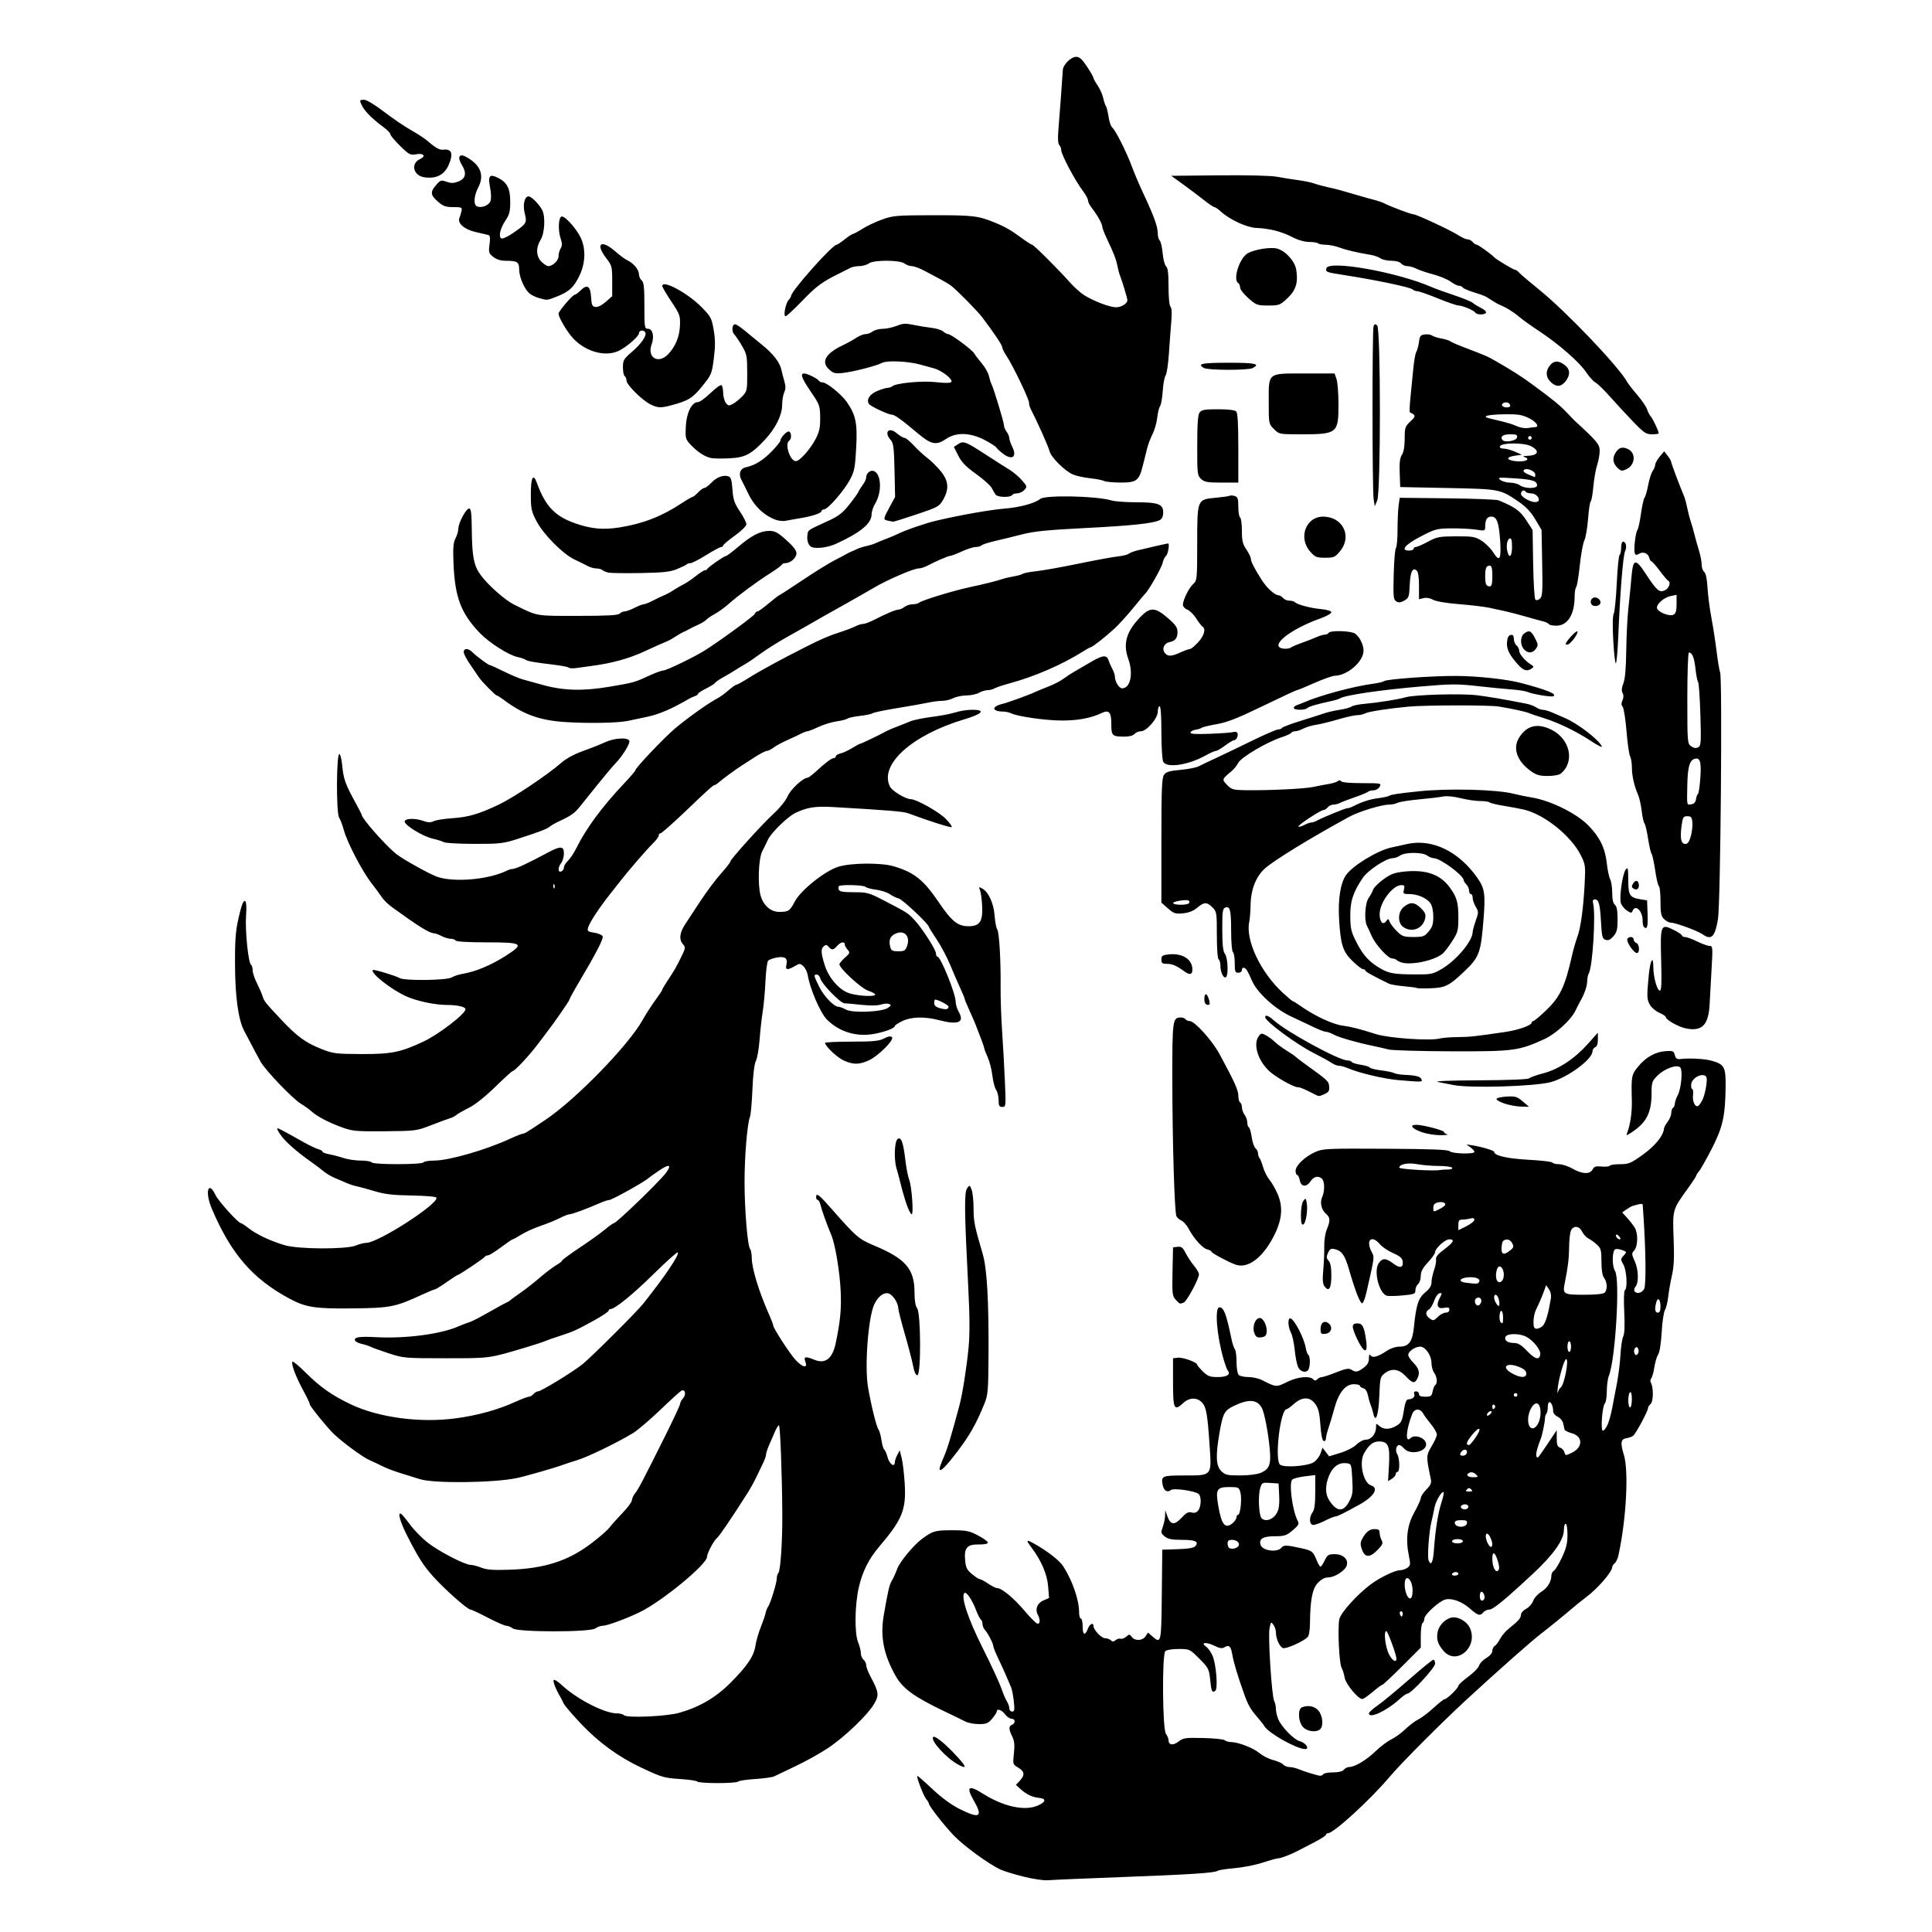 <?xml version="1.0" encoding="UTF-8" standalone="no"?>
<!-- Created with Inkscape (http://www.inkscape.org/) -->

<svg
   xmlns:dc="http://purl.org/dc/elements/1.1/"
   xmlns:cc="http://creativecommons.org/ns#"
   xmlns:rdf="http://www.w3.org/1999/02/22-rdf-syntax-ns#"
   xmlns:svg="http://www.w3.org/2000/svg"
   xmlns="http://www.w3.org/2000/svg"
   xmlns:sodipodi="http://sodipodi.sourceforge.net/DTD/sodipodi-0.dtd"
   xmlns:inkscape="http://www.inkscape.org/namespaces/inkscape"
   version="1.1"
   id="svg3752"
   width="345.6"
   height="345.6"
   viewBox="0 0 345.6 345.6"
   sodipodi:docname="lightninghornunicorn.svg"
   inkscape:version="0.92.4 (5da689c313, 2019-01-14)">
  <defs
     id="defs3756" />
  <sodipodi:namedview
     pagecolor="#ffffff"
     bordercolor="#666666"
     borderopacity="1"
     objecttolerance="10"
     gridtolerance="10"
     guidetolerance="10"
     inkscape:pageopacity="0"
     inkscape:pageshadow="2"
     inkscape:window-width="1280"
     inkscape:window-height="647"
     id="namedview3754"
     showgrid="false"
     inkscape:zoom="1.3831018"
     inkscape:cx="172.8"
     inkscape:cy="172.8"
     inkscape:window-x="-8"
     inkscape:window-y="-8"
     inkscape:window-maximized="1"
     inkscape:current-layer="svg3752" />
  <path
     style="fill:#000000;stroke-width:0.32"
     d="m 183.112,335.703 c -1.672,-0.418 -3.544,-0.994 -4.16,-1.279 -2.09,-0.969 -6.552,-4.227 -8.334,-6.085 -1.779,-1.854 -4.466,-5.302 -4.466,-5.731 0,-0.126 -0.197,-0.456 -0.439,-0.734 -0.508,-0.585 -1.886,-4.185 -1.601,-4.185 0.105,0 1.33,1.071 2.722,2.381 1.603,1.508 3.366,2.799 4.808,3.52 3.645,1.824 4.247,1.454 2.528,-1.551 -1.405,-2.457 -0.918,-2.807 1.649,-1.185 3.715,2.346 7.536,3.161 9.876,2.106 1.447,-0.653 1.495,-1.227 0.113,-1.361 -1.157,-0.113 -2.259,-0.647 -3.29,-1.593 l -0.789,-0.724 0.692,-0.736 c 0.948,-1.009 0.867,-1.675 -0.285,-2.356 -0.966,-0.571 -0.975,-0.6 -0.765,-2.555 0.161,-1.507 0.089,-2.224 -0.303,-3.01 -0.642,-1.286 -0.651,-1.861 -0.035,-2.098 0.667,-0.256 0.603,-1.076 -0.084,-1.076 -0.31,0 -0.834,-0.36 -1.165,-0.8 -0.589,-0.785 -1.471,-1.087 -1.471,-0.505 0,0.162 -0.373,0.738 -0.828,1.28 -0.715,0.849 -1.041,0.985 -2.374,0.985 -0.85,0 -1.953,-0.212 -2.452,-0.472 -0.498,-0.259 -2.13,-1.055 -3.626,-1.768 -5.557,-2.65 -7.547,-4.099 -8.866,-6.459 -2.119,-3.79 -2.735,-7.009 -2.07,-10.821 0.786,-4.507 1.007,-5.452 1.437,-6.141 0.254,-0.406 0.702,-1.387 0.996,-2.179 0.459,-1.237 2.917,-4.197 4.386,-5.283 1.938,-1.432 2.356,-1.554 5.305,-1.554 2.636,0 3.143,0.1 4.722,0.926 0.973,0.509 1.769,1.086 1.769,1.282 0,0.217 -0.632,0.347 -1.625,0.332 -2.104,-0.03 -2.646,0.597 -2.442,2.831 0.12,1.31 0.325,1.725 1.225,2.471 0.595,0.493 1.228,0.901 1.407,0.906 0.179,0.005 0.856,0.369 1.503,0.809 0.648,0.44 1.379,0.8 1.626,0.8 0.8,0 2.965,1.802 4.863,4.048 1.02,1.206 2.049,2.239 2.288,2.296 0.522,0.124 0.566,-0.698 0.087,-1.594 -0.531,-0.991 -0.096,-2.083 1.021,-2.562 l 0.995,-0.427 -0.172,-2.111 c -0.175,-2.152 -1.225,-4.594 -2.969,-6.908 -1.018,-1.35 -0.97,-1.493 0.272,-0.813 2.475,1.357 4.729,3.097 5.418,4.182 1.649,2.599 2.822,6 2.822,8.178 0,0.633 0.144,1.151 0.32,1.151 0.176,0 0.32,0.656 0.32,1.459 0,1.55 0.439,1.672 0.972,0.27 0.291,-0.766 0.948,-1.068 0.948,-0.436 0,0.697 1.427,2.227 2.076,2.227 0.372,0 0.843,0.167 1.046,0.37 0.281,0.281 0.488,0.273 0.853,-0.03 0.266,-0.22 0.668,-0.334 0.894,-0.252 0.226,0.082 0.676,-0.083 1,-0.365 0.542,-0.473 0.621,-0.47 0.995,0.042 0.559,0.764 1.919,0.704 2.459,-0.109 l 0.441,-0.665 0.767,0.665 c 1.589,1.379 1.611,1.284 1.703,-7.415 l 0.086,-8.08 2.771,-0.092 c 1.909,-0.063 2.888,-0.233 3.148,-0.546 0.672,-0.81 0.01,-1.122 -2.382,-1.122 -1.828,0 -2.511,-0.134 -3.097,-0.608 -0.691,-0.56 -0.72,-0.696 -0.355,-1.703 0.218,-0.602 0.407,-1.516 0.42,-2.032 l 0.024,-0.937 0.404,1.12 c 0.544,1.509 1.279,1.566 2.532,0.198 0.815,-0.89 1.201,-1.091 1.795,-0.936 0.529,0.138 0.886,0.02 1.188,-0.393 0.543,-0.742 0.563,-2.531 0.032,-2.935 -0.723,-0.551 -4.47,-1.074 -4.934,-0.689 -0.622,0.516 -1.28,0.124 -1.471,-0.878 -0.316,-1.654 -0.15,-1.727 3.952,-1.727 4.914,0 4.813,0.124 4.433,-5.44 -0.383,-5.598 -0.592,-6.777 -1.349,-7.6 -0.888,-0.966 -2.273,-0.93 -3.365,0.086 -1.625,1.513 -1.826,1.108 -1.826,-3.691 v -4.316 l 0.884,-0.102 c 0.88,-0.101 3.436,0.825 3.436,1.245 0,0.121 0.459,0.67 1.021,1.218 0.878,0.859 1.253,0.998 2.686,0.998 1.625,0 2.35,-0.477 1.765,-1.161 -0.131,-0.153 -0.47,-1.071 -0.752,-2.039 -1.22,-4.179 -1.626,-9.28 -0.738,-9.28 0.771,0 1.24,1.227 2.139,5.6 0.181,0.88 0.462,1.737 0.624,1.904 0.162,0.167 0.295,1.182 0.295,2.256 0,1.092 0.169,2.121 0.384,2.336 0.211,0.211 0.992,0.384 1.734,0.384 0.743,0 1.83,0.24 2.416,0.534 2.656,1.331 2.495,1.322 4.684,0.266 1.769,-0.853 3.847,-1.046 4.477,-0.416 0.299,0.299 0.469,0.299 0.768,0 0.211,-0.211 0.583,-0.384 0.825,-0.384 0.243,0 1.39,-0.38 2.55,-0.843 1.677,-0.671 2.227,-0.769 2.69,-0.48 0.815,0.509 1.124,0.462 2.204,-0.337 0.688,-0.508 0.948,-0.969 0.952,-1.68 0.003,-0.671 0.091,-0.843 0.28,-0.546 0.339,0.535 1.35,0.257 2.909,-0.799 0.662,-0.448 1.584,-0.755 2.27,-0.755 1.674,0 2.327,-0.877 2.586,-3.473 0.397,-3.982 0.807,-5.245 2.029,-6.238 0.793,-0.645 1.121,-1.171 1.121,-1.8 0,-0.489 0.208,-1.479 0.463,-2.201 0.255,-0.722 0.411,-1.583 0.348,-1.913 -0.08,-0.417 0.365,-0.959 1.457,-1.774 1.692,-1.263 1.963,-1.802 0.908,-1.802 -0.744,0 -2.535,1.632 -2.535,2.31 0,0.241 -0.576,1.056 -1.28,1.811 -0.956,1.026 -1.28,1.639 -1.28,2.427 0,0.58 -0.216,1.233 -0.48,1.452 -0.264,0.219 -0.48,0.721 -0.48,1.115 0,0.658 -0.193,0.734 -2.351,0.93 -1.293,0.117 -2.561,0.133 -2.817,0.034 -1.359,-0.521 -2.315,-4.396 -1.421,-5.759 0.667,-1.017 1.294,-1.009 2.666,0.037 1.194,0.911 1.817,0.718 1.63,-0.505 -0.075,-0.494 -0.581,-0.906 -1.707,-1.391 -0.88,-0.379 -1.937,-1.087 -2.348,-1.575 -1.493,-1.768 -2.585,-0.76 -1.483,1.37 0.521,1.008 0.572,0.616 -0.949,7.327 -0.217,0.958 -0.543,1.792 -0.723,1.852 -0.356,0.119 -1.266,-2.191 -2.362,-5.995 -0.749,-2.599 -1.284,-3.37 -2.553,-3.679 -0.675,-0.165 -0.889,-0.048 -1.212,0.661 -0.325,0.714 -0.308,0.954 0.1,1.405 0.338,0.374 0.492,1.205 0.492,2.66 0,2.273 -0.43,2.977 -1.198,1.963 -0.356,-0.471 -0.412,-1.154 -0.245,-3.009 0.119,-1.32 0.197,-3.216 0.174,-4.213 -0.023,-1.009 0.178,-2.339 0.454,-2.999 0.653,-1.563 0.625,-2.135 -0.135,-2.787 -0.836,-0.715 -1.136,-2.021 -0.689,-3 0.473,-1.038 0.461,-2.773 -0.023,-3.257 -0.619,-0.619 -1.482,-0.444 -2.045,0.416 -0.738,1.127 -1.697,1.048 -1.939,-0.16 -0.106,-0.528 -0.318,-0.96 -0.472,-0.96 -0.154,0 -0.28,-0.332 -0.28,-0.737 0,-0.944 1.661,-2.529 3.52,-3.36 1.362,-0.609 2.04,-0.641 12.552,-0.585 8.283,0.043 11.211,0.158 11.504,0.451 0.448,0.448 4.424,0.548 4.424,0.111 0,-0.155 -0.324,-0.52 -0.72,-0.811 l -0.72,-0.53 0.96,0.15 c 1.784,0.278 4,0.939 4,1.191 0,0.667 2.363,1.207 6.161,1.409 2.245,0.119 4.161,0.346 4.259,0.504 0.098,0.158 0.637,0.289 1.199,0.292 0.562,0.002 1.648,0.362 2.414,0.8 1.722,0.985 3.095,1.039 3.575,0.142 0.284,-0.53 0.591,-0.63 1.621,-0.527 0.699,0.07 1.347,0.004 1.44,-0.146 0.093,-0.15 0.931,-0.273 1.862,-0.273 1.533,0 1.917,-0.16 4.061,-1.695 2.197,-1.573 3.709,-3.433 3.782,-4.654 0.014,-0.236 0.314,-0.796 0.666,-1.243 0.352,-0.447 0.64,-1.146 0.64,-1.552 0,-0.406 0.144,-0.827 0.32,-0.936 0.176,-0.109 0.321,-0.441 0.322,-0.739 9.6e-4,-0.298 0.231,-0.973 0.511,-1.501 0.612,-1.155 0.924,-4.299 0.489,-4.938 -0.471,-0.693 -2.798,0.11 -4.106,1.418 -0.975,0.975 -1.056,1.213 -1.056,3.111 0,3.545 -0.916,5.325 -3.65,7.089 -0.877,0.566 -0.917,0.567 -0.709,0.026 0.559,-1.456 0.882,-3.695 0.829,-5.745 -0.114,-4.419 -0.074,-4.631 1.154,-6.13 1.369,-1.671 3.086,-2.619 4.964,-2.741 1.227,-0.08 1.39,-0.006 1.571,0.711 0.156,0.617 0.38,0.779 0.982,0.71 1.739,-0.201 4.379,-0.05 5.679,0.324 2.22,0.639 2.467,1.115 2.425,4.679 -0.062,5.237 -0.522,7.261 -2.527,11.137 -0.983,1.899 -1.996,3.684 -2.251,3.967 -0.256,0.282 -0.465,0.612 -0.465,0.733 0,0.121 -0.701,1.19 -1.558,2.375 -2.698,3.732 -2.698,3.731 -2.499,8.884 0.131,3.387 0.056,5.06 -0.296,6.586 -0.259,1.125 -0.559,2.837 -0.665,3.805 -0.106,0.968 -0.372,2.048 -0.59,2.4 -0.218,0.352 -0.481,2.134 -0.583,3.959 -0.112,1.991 -0.364,3.592 -0.631,4 -0.244,0.374 -0.551,1.401 -0.681,2.281 -0.13,0.88 -0.38,1.774 -0.555,1.986 -0.175,0.212 -0.204,0.57 -0.065,0.795 0.486,0.787 0.457,3.369 -0.044,3.784 -0.261,0.216 -0.474,0.56 -0.474,0.765 0,0.512 -2.15,4.518 -2.641,4.921 -0.219,0.18 -0.757,0.377 -1.196,0.438 -1.026,0.142 -1.144,0.845 -0.492,2.923 0.913,2.91 0.45,11.606 -0.963,18.06 -0.124,0.568 -0.425,1.198 -0.667,1.399 -0.243,0.202 -0.441,0.499 -0.441,0.66 0,0.859 -2.536,3.803 -4.64,5.386 -0.88,0.662 -1.96,1.527 -2.4,1.922 -0.718,0.644 -4.793,3.961 -5.599,4.557 -1.477,1.093 -7.911,6.779 -13.439,11.878 -4.554,4.201 -11.723,11.401 -13.762,13.823 -3.439,4.084 -9.975,10.061 -11.002,10.061 -0.197,0 -0.358,0.124 -0.358,0.276 0,0.152 -1.044,0.813 -2.32,1.469 -1.276,0.656 -2.536,1.306 -2.8,1.445 -1.142,0.601 -2.938,1.29 -3.361,1.29 -0.253,0 -1.527,0.349 -2.833,0.775 -1.306,0.426 -3.578,0.876 -5.05,1 -1.472,0.124 -2.82,0.332 -2.996,0.461 -0.525,0.387 -4.783,0.666 -17.28,1.134 -6.512,0.244 -12.416,0.497 -13.12,0.563 -0.704,0.066 -2.648,-0.222 -4.32,-0.64 z m 53.6,-18.334 c 0.109,-0.176 0.892,-0.32 1.74,-0.32 0.98,0 1.687,-0.175 1.94,-0.48 0.219,-0.264 0.642,-0.48 0.939,-0.48 1.012,0 3.057,-1.215 4.703,-2.795 0.903,-0.867 2.188,-1.835 2.855,-2.152 0.667,-0.317 1.8,-1.142 2.518,-1.834 0.718,-0.692 1.759,-1.476 2.314,-1.741 0.555,-0.265 1.779,-1.191 2.72,-2.058 0.941,-0.867 1.847,-1.577 2.015,-1.578 0.414,-0.003 2.412,-1.964 2.429,-2.385 0.007,-0.185 0.8,-0.913 1.761,-1.617 0.961,-0.704 1.833,-1.598 1.938,-1.987 0.104,-0.389 0.68,-0.996 1.279,-1.349 0.657,-0.387 1.089,-0.894 1.089,-1.277 0,-0.349 0.196,-0.75 0.437,-0.891 0.24,-0.141 0.667,-0.707 0.949,-1.258 0.282,-0.551 0.985,-1.38 1.563,-1.842 1.746,-1.394 2.171,-1.881 2.171,-2.484 0,-0.317 0.416,-0.791 0.925,-1.054 0.509,-0.263 1.07,-0.894 1.247,-1.402 0.177,-0.508 0.816,-1.229 1.42,-1.602 1.122,-0.693 1.848,-1.846 1.848,-2.933 0,-0.335 0.201,-0.724 0.446,-0.865 0.245,-0.141 0.893,-1.206 1.44,-2.367 0.776,-1.647 0.994,-2.544 0.994,-4.08 0,-1.099 -0.141,-1.969 -0.32,-1.969 -0.176,0 -0.32,0.497 -0.32,1.104 0,1.784 -1.842,4.4 -5.492,7.8 -5.119,4.768 -7.177,6.456 -7.872,6.456 -0.351,0 -0.817,0.216 -1.036,0.48 -0.588,0.708 -0.984,0.601 -2.386,-0.647 -1.412,-1.257 -3.238,-1.937 -4.412,-1.642 -1.088,0.273 -3.762,2.702 -3.762,3.418 0,0.327 -0.144,0.683 -0.32,0.792 -0.176,0.109 -0.32,1.145 -0.32,2.302 v 2.104 l -3.321,3.317 c -1.827,1.824 -3.421,3.317 -3.543,3.317 -0.122,0 -0.905,0.576 -1.74,1.28 -0.835,0.704 -1.666,1.28 -1.848,1.28 -0.749,0 -2.986,-2.701 -3.163,-3.82 -0.099,-0.627 -0.347,-1.428 -0.55,-1.78 -0.427,-0.74 -0.727,-6.983 -0.415,-8.645 0.215,-1.145 3.152,-4.42 5.625,-6.269 1.609,-1.204 4.332,-2.525 5.204,-2.525 0.412,0 1.024,-0.201 1.361,-0.447 0.551,-0.403 0.577,-0.613 0.266,-2.131 -0.621,-3.032 -0.313,-5.487 0.98,-7.798 0.63,-1.126 1.145,-2.271 1.145,-2.545 0,-0.273 0.446,-0.953 0.991,-1.511 0.831,-0.85 0.957,-1.175 0.78,-2.011 -0.826,-3.895 -0.82,-4.114 0.17,-5.738 0.516,-0.848 0.939,-1.794 0.939,-2.102 0,-0.309 -0.468,-1.13 -1.04,-1.824 -0.572,-0.695 -1.199,-1.549 -1.393,-1.898 -0.562,-1.011 -1.578,-0.976 -1.985,0.069 -1.106,2.838 -1.28,5.283 -0.307,4.31 0.79,-0.79 2.806,-0.005 2.806,1.093 0,1.384 -2.912,1.958 -3.926,0.773 -0.301,-0.352 -0.698,-0.64 -0.881,-0.64 -0.542,0 -0.763,0.998 -0.364,1.638 0.454,0.727 0.493,3.162 0.051,3.162 -0.176,0 -0.32,0.181 -0.32,0.403 0,0.222 -0.309,0.596 -0.686,0.832 l -0.686,0.429 0.165,-2.899 c 0.195,-3.425 -0.138,-4.204 -1.795,-4.204 -1.054,0 -1.815,0.613 -2.678,2.156 -0.918,1.642 -0.126,5.253 1.25,5.697 1.474,0.476 0.555,1.996 -2.093,3.46 -2.836,1.568 -3.899,2.09 -4.288,2.108 -0.226,0.01 -1.14,0.389 -2.032,0.841 -0.892,0.452 -1.823,0.745 -2.069,0.65 -0.58,-0.223 -0.557,-1.46 0.043,-2.253 0.336,-0.444 0.47,-1.481 0.47,-3.637 v -3.016 l -1.84,0.228 c -1.012,0.125 -2.025,0.379 -2.25,0.565 -0.663,0.544 -0.007,5.597 0.964,7.425 0.279,0.525 0.135,0.79 -0.911,1.675 -1.107,0.937 -1.456,1.052 -3.203,1.056 -2.126,0.005 -2.88,0.468 -2.535,1.555 0.332,1.048 2.971,1.404 3.719,0.502 0.431,-0.519 0.909,-0.505 3.682,0.112 1.771,0.394 2.005,0.577 2.584,2.023 0.276,0.689 0.603,1.253 0.727,1.253 0.124,0 0.466,-0.504 0.76,-1.12 0.474,-0.994 0.673,-1.12 1.77,-1.12 1.499,0 2.468,0.883 2.179,1.987 -0.243,0.929 -2.155,2.173 -3.34,2.173 -0.588,0 -1.228,0.337 -1.828,0.964 -0.995,1.039 -1.385,3.042 -1.42,7.299 -0.01,1.177 -0.184,2.186 -0.416,2.412 -0.836,0.813 -3.822,2.149 -4.395,1.967 -0.618,-0.196 -1.285,-1.684 -1.285,-2.868 0,-0.38 -0.203,-0.969 -0.451,-1.308 -0.422,-0.577 -0.467,-0.535 -0.691,0.659 -0.286,1.524 0.4,12.167 0.836,12.983 0.168,0.314 0.305,0.945 0.305,1.402 0,0.457 0.194,1.296 0.432,1.865 0.584,1.397 2.81,3.664 3.856,3.926 1.045,0.262 1.811,1.427 0.924,1.405 -1.54,-0.038 -6.521,-2.839 -7.252,-4.078 -0.154,-0.262 -0.73,-0.996 -1.28,-1.632 -1.201,-1.389 -1.643,-2.152 -2.29,-3.952 -1.227,-3.414 -1.948,-5.812 -2.211,-7.353 -0.237,-1.389 -0.574,-1.686 -1.365,-1.203 -0.441,0.269 -0.865,0.206 -1.839,-0.274 -1.449,-0.713 -2.543,-0.588 -1.464,0.167 0.362,0.254 0.885,0.992 1.162,1.64 0.664,1.558 0.993,5.962 0.47,6.285 -0.569,0.351 -0.681,0.106 -0.893,-1.942 -0.213,-2.062 -0.286,-2.195 -2.293,-4.177 -1.351,-1.334 -1.48,-1.387 -3.376,-1.387 -1.107,0 -2.14,0.168 -2.356,0.384 -0.612,0.612 -0.516,13.975 0.106,14.797 0.258,0.342 0.47,0.866 0.47,1.166 0,0.865 0.842,0.958 1.808,0.198 0.809,-0.636 1.204,-0.691 4.41,-0.616 1.937,0.045 3.663,0.224 3.836,0.397 0.173,0.173 0.681,0.319 1.13,0.325 1.316,0.017 4.011,1.074 5.122,2.009 0.566,0.476 1.66,1.024 2.432,1.219 0.772,0.194 1.569,0.553 1.772,0.798 0.203,0.244 0.702,0.444 1.109,0.444 0.407,0 1.145,0.17 1.641,0.378 1.015,0.426 3.264,1.117 3.842,1.18 0.21,0.023 0.47,-0.102 0.579,-0.278 z m -3.624,-8.421 c -0.859,-0.915 -0.984,-3.24 -0.19,-3.545 1.153,-0.443 2.334,-0.186 2.991,0.649 0.731,0.929 0.879,2.653 0.279,3.253 -0.648,0.648 -2.318,0.455 -3.08,-0.357 z m 11.784,-2.466 c 0,-0.18 0.676,-0.792 1.502,-1.36 0.826,-0.568 3.353,-2.653 5.616,-4.633 2.263,-1.98 4.251,-3.6 4.418,-3.6 0.167,0 0.304,0.321 0.304,0.712 0,0.727 -4.289,5.368 -4.961,5.368 -0.185,0 -0.832,0.453 -1.438,1.006 -2.291,2.092 -5.441,3.544 -5.441,2.507 z m 13.331,-11.192 c -1.027,-1.221 -1.28,-2.036 -1.036,-3.338 0.211,-1.124 1.207,-2.223 2.322,-2.561 1.184,-0.359 2.946,0.609 3.493,1.919 1.43,3.423 -2.497,6.693 -4.779,3.98 z m -14.563,-18.071 c -0.311,-0.86 -0.316,-1.274 -0.023,-1.84 0.678,-1.311 1.339,-1.851 2.265,-1.851 0.707,0 0.91,0.148 0.91,0.661 0,0.364 0.157,0.955 0.35,1.314 0.295,0.552 0.187,0.821 -0.703,1.739 -1.387,1.431 -2.276,1.423 -2.799,-0.024 z m -62.286,27.109 c -0.112,-1.012 -0.329,-2.128 -0.481,-2.48 -0.152,-0.352 -0.52,-1.216 -0.818,-1.92 -0.297,-0.704 -0.955,-2.146 -1.462,-3.205 -0.507,-1.059 -0.921,-2.091 -0.921,-2.294 0,-0.45 -0.971,-2.308 -1.52,-2.909 -0.22,-0.241 -0.4,-0.707 -0.4,-1.036 0,-0.329 -0.133,-0.68 -0.295,-0.78 -0.162,-0.1 -0.551,-0.865 -0.864,-1.699 -0.679,-1.81 -1.752,-3.376 -2.082,-3.039 -0.656,0.671 0.66,4.623 3.279,9.843 1.501,2.992 3.001,6.231 3.334,7.199 0.333,0.968 0.79,2.044 1.017,2.391 0.226,0.347 0.411,0.887 0.411,1.2 0,0.313 0.226,0.569 0.503,0.569 0.423,0 0.47,-0.294 0.299,-1.84 z m 68.42,-7.794 c -0.122,-0.93 -1.552,-4.75 -1.782,-4.758 -0.504,-0.016 -0.21,2.733 0.436,4.066 0.624,1.288 1.482,1.729 1.346,0.692 z m 1.052,-8.199 c -0.325,-0.325 -0.594,0.164 -0.327,0.596 0.202,0.326 0.277,0.326 0.385,0.001 0.074,-0.222 0.048,-0.491 -0.059,-0.598 z m 14.669,-2.298 c 0.231,-0.374 -0.123,-1.309 -0.496,-1.309 -0.157,0 -0.286,0.36 -0.286,0.8 0,0.791 0.434,1.073 0.782,0.509 z m -12.808,-1.564 c -0.043,-2.122 -1.414,-3.118 -1.414,-1.027 0,1.291 0.568,2.64 1.042,2.476 0.236,-0.082 0.387,-0.671 0.372,-1.449 z m 8.186,-2.945 c 0,-0.176 -0.207,-0.32 -0.461,-0.32 -0.254,0 -0.55,0.144 -0.659,0.32 -0.109,0.176 0.099,0.32 0.461,0.32 0.362,0 0.659,-0.144 0.659,-0.32 z m 7.085,-2.216 c -0.511,-1.705 -1.005,-1.952 -1.005,-0.502 0,1.466 0.56,2.606 1.043,2.122 0.245,-0.245 0.234,-0.71 -0.038,-1.621 z m -11.456,-2.024 c 0.241,-3.507 0.738,-6.654 1.347,-8.513 0.301,-0.919 0.472,-1.746 0.381,-1.837 -0.296,-0.296 -1.416,1.599 -1.626,2.751 -0.112,0.616 -0.362,1.768 -0.554,2.56 -0.428,1.76 -0.751,6.224 -0.499,6.881 0.417,1.087 0.803,0.341 0.953,-1.841 z m -35.06,-0.616 c 0.522,-0.522 -0.102,-1.224 -1.088,-1.224 -0.524,0 -0.761,0.182 -0.761,0.587 0,0.323 0.096,0.683 0.213,0.8 0.337,0.337 1.223,0.249 1.635,-0.163 z m 45.5,-0.504 c -0.006,-0.308 -0.202,-0.903 -0.434,-1.323 -0.59,-1.064 -1.012,-0.278 -0.506,0.943 0.431,1.04 0.958,1.253 0.941,0.381 z m -5.284,-0.376 c 0.215,-0.348 -0.704,-0.595 -1.501,-0.404 -0.306,0.073 -0.478,0.261 -0.381,0.417 0.231,0.374 1.649,0.365 1.883,-0.012 z m 0.755,-3.308 c 0.086,-0.445 -0.122,-0.556 -1.036,-0.556 -0.777,0 -1.143,0.146 -1.143,0.457 0,0.898 2.008,0.99 2.18,0.1 z m -41.805,-0.126 c 0.322,-0.291 0.585,-0.723 0.585,-0.96 0,-0.237 0.125,-0.43 0.279,-0.43 0.414,0 0.715,-2.894 0.415,-4 -0.248,-0.914 -0.342,-0.96 -1.962,-0.96 -2.279,0 -2.508,0.386 -1.996,3.372 0.597,3.484 1.281,4.244 2.679,2.979 z m 7.297,-1.062 c 0.827,-0.827 1.025,-1.706 0.906,-4.021 l -0.098,-1.907 -1.49,-0.096 c -1.439,-0.093 -1.5,-0.06 -1.802,0.96 -0.33,1.115 -0.287,3.864 0.078,5.013 0.279,0.879 1.55,0.906 2.405,0.051 z m 13.404,-2.648 c 0.659,-1.206 0.726,-1.668 0.589,-4.08 -0.152,-2.691 -0.163,-2.721 -1.042,-2.826 -1.335,-0.16 -2.406,0.583 -3.069,2.131 -0.745,1.738 -0.759,3.342 -0.04,4.467 1.352,2.113 2.519,2.215 3.561,0.309 z m 21.31,1.062 c 0.101,-0.164 0.031,-0.393 -0.156,-0.508 -0.474,-0.293 -1.354,0.091 -1.111,0.484 0.25,0.405 1.023,0.42 1.268,0.024 z m 0.558,-3.286 c -0.299,-0.299 -0.469,-0.299 -0.768,0 -0.299,0.299 -0.213,0.384 0.384,0.384 0.597,0 0.683,-0.085 0.384,-0.384 z m 0.829,-2.7 c -0.288,-0.288 -0.751,-0.437 -1.029,-0.33 -0.87,0.334 -0.551,0.854 0.524,0.854 0.952,0 0.99,-0.039 0.505,-0.524 z m -38.509,-0.249 c 1.572,-0.657 1.892,-1.477 1.644,-4.213 -0.274,-3.019 -0.946,-6.518 -1.424,-7.412 -0.824,-1.54 -2.372,-1.641 -5.052,-0.331 -1.643,0.803 -1.914,1.315 -2.508,4.728 -0.725,4.173 -0.648,5.946 0.301,6.895 0.704,0.704 1.053,0.785 3.37,0.785 1.505,0 3.038,-0.189 3.669,-0.453 z m 9.515,-1.911 c 0.469,-0.307 1.013,-1.017 1.21,-1.577 l 0.358,-1.019 0.585,0.771 0.585,0.771 2.002,-0.611 c 1.129,-0.344 2.392,-0.994 2.896,-1.491 0.498,-0.491 1.25,-0.88 1.7,-0.88 0.937,0 1.803,-1.057 1.803,-2.201 0,-0.734 0.034,-0.748 0.585,-0.249 0.762,0.69 1.899,0.669 3.095,-0.056 0.831,-0.504 1.003,-0.86 1.282,-2.638 0.228,-1.46 0.46,-2.058 0.8,-2.064 0.772,-0.014 1.264,-0.456 1.07,-0.962 -0.112,-0.293 0.013,-0.47 0.334,-0.47 0.283,0 0.514,0.216 0.514,0.48 0,0.336 0.339,0.48 1.128,0.48 0.999,0 1.15,-0.111 1.321,-0.967 0.106,-0.532 0.319,-1.044 0.472,-1.139 0.43,-0.266 0.311,-1.505 -0.212,-2.196 -0.258,-0.342 -0.47,-1.111 -0.47,-1.711 0,-1.372 -1.086,-2.948 -2.031,-2.948 -0.905,0 -2.129,0.852 -2.129,1.483 0,0.268 0.432,0.918 0.96,1.446 1.005,1.005 1.184,1.815 0.629,2.852 -0.466,0.871 -0.841,0.779 -2.048,-0.501 -1.233,-1.308 -2.525,-1.473 -3.781,-0.485 -0.753,0.593 -0.815,0.856 -0.931,3.992 -0.128,3.448 -0.668,5.045 -1.076,3.18 -0.111,-0.509 -0.327,-1.214 -0.479,-1.566 -0.152,-0.352 -0.372,-1.125 -0.489,-1.719 -0.133,-0.675 -0.439,-1.138 -0.819,-1.237 -0.333,-0.087 -0.606,-0.286 -0.606,-0.441 0,-0.155 -0.494,-0.283 -1.097,-0.283 -1.503,0 -2.726,1.535 -3.489,4.377 -0.322,1.2 -0.79,2.763 -1.04,3.473 -0.25,0.71 -0.454,1.55 -0.454,1.867 0,0.318 -0.179,0.517 -0.4,0.444 -0.257,-0.085 -0.467,-1.107 -0.589,-2.866 -0.146,-2.108 -0.352,-2.962 -0.902,-3.734 -0.956,-1.343 -2.336,-1.355 -3.833,-0.036 -0.596,0.525 -1.19,0.955 -1.321,0.955 -1.091,0 -2.165,8.883 -1.195,9.886 0.588,0.608 4.957,0.313 6.06,-0.409 z m 41.83,-3.284 1.63,-2.447 v 1.466 c 0,1.157 0.128,1.506 0.605,1.658 0.333,0.106 0.68,0.479 0.772,0.83 0.162,0.619 0.2,0.621 1.325,0.085 1.994,-0.951 2.013,-2.923 0.034,-3.478 -0.692,-0.194 -1.291,-0.487 -1.329,-0.65 -0.039,-0.163 -0.152,-0.668 -0.251,-1.122 -0.101,-0.46 -0.537,-0.988 -0.988,-1.193 -0.459,-0.209 -0.808,-0.636 -0.808,-0.989 0,-0.842 -0.327,-1.633 -0.674,-1.633 -0.157,0 -0.286,0.408 -0.286,0.907 0,0.499 -0.108,1.016 -0.24,1.149 -0.132,0.133 -0.248,0.481 -0.257,0.773 -0.026,0.794 -0.474,3.003 -0.758,3.731 -0.877,2.252 -1.047,3.36 -0.516,3.36 0.061,0 0.845,-1.101 1.741,-2.447 z m -14.53,1.807 c 0.346,-0.56 -0.167,-1.033 -0.668,-0.616 -0.248,0.206 -0.452,0.501 -0.452,0.656 0,0.386 0.876,0.355 1.12,-0.039 z m 1.589,-2.864 c 1.265,-1.825 0.84,-2.268 -0.548,-0.573 -1.052,1.284 -1.218,1.837 -0.55,1.837 0.123,0 0.617,-0.569 1.099,-1.264 z m 23.651,-2.336 c 0.258,-0.572 0.632,-1.904 0.831,-2.96 0.199,-1.056 0.585,-3.072 0.858,-4.48 0.273,-1.408 0.559,-3.712 0.634,-5.12 0.076,-1.408 0.299,-2.879 0.496,-3.269 0.236,-0.468 0.296,-1.963 0.176,-4.397 -0.104,-2.11 -0.056,-3.766 0.112,-3.87 0.514,-0.317 0.331,-3.546 -0.258,-4.573 -0.526,-0.917 -0.524,-0.992 0.042,-1.618 0.583,-0.644 0.579,-0.662 -0.245,-0.976 -0.462,-0.176 -1.021,-0.25 -1.242,-0.165 -0.587,0.225 -0.623,3.037 -0.049,3.918 0.921,1.415 0.068,15.835 -1.108,18.73 -0.201,0.495 -0.366,1.727 -0.366,2.736 0,1.009 -0.151,1.986 -0.334,2.17 -0.483,0.483 -0.814,4.914 -0.367,4.914 0.193,0 0.563,-0.468 0.821,-1.04 z m -12.323,-0.433 c 0.501,-1.099 0.456,-2.852 -0.085,-3.301 -0.681,-0.565 -1.791,1.169 -1.791,2.797 0,1.809 1.142,2.116 1.877,0.505 z m -8.408,-1.965 c -0.222,-0.222 -0.829,0.229 -0.829,0.616 0,0.212 0.184,0.188 0.488,-0.065 0.268,-0.223 0.422,-0.471 0.341,-0.551 z m 0.597,-0.7 c 0.101,-0.164 0.038,-0.388 -0.141,-0.499 -0.179,-0.111 -0.325,0.024 -0.325,0.298 0,0.562 0.192,0.645 0.466,0.201 z m 24.494,-1.481 c 0,-0.891 -0.125,-1.382 -0.32,-1.261 -0.176,0.109 -0.32,0.765 -0.32,1.459 0,0.694 0.144,1.261 0.32,1.261 0.176,0 0.32,-0.656 0.32,-1.459 z m -20.48,-0.781 c 0,-0.176 -0.144,-0.32 -0.32,-0.32 -0.176,0 -0.32,0.144 -0.32,0.32 0,0.176 0.144,0.32 0.32,0.32 0.176,0 0.32,-0.144 0.32,-0.32 z m 7.732,-1.308 c 0.649,-0.41 1.557,-5.092 0.988,-5.092 -0.329,0 -1.31,3.359 -1.495,5.12 -0.083,0.792 -0.07,1.152 0.029,0.8 0.099,-0.352 0.315,-0.725 0.479,-0.828 z m -6.132,-2.527 c 0,-0.431 -0.383,-0.796 -1.19,-1.133 -2.308,-0.964 -3.442,-0.047 -1.37,1.108 1.509,0.841 2.56,0.851 2.56,0.025 z m 2.496,-3.403 c 0.115,-0.801 -1.244,-2.513 -2.519,-3.172 -1.248,-0.645 -3.46,-0.619 -3.714,0.044 -0.244,0.637 0.411,1.076 1.614,1.083 0.665,0.004 1.281,0.39 2.24,1.405 1.419,1.503 2.224,1.719 2.379,0.641 z m 17.536,-0.953 c -0.155,-0.404 -0.309,-0.459 -0.565,-0.203 -0.194,0.194 -0.256,0.602 -0.139,0.907 0.155,0.404 0.309,0.459 0.565,0.203 0.194,-0.194 0.256,-0.602 0.139,-0.907 z m -12.032,-0.448 c 0,-0.528 -0.144,-0.96 -0.32,-0.96 -0.176,0 -0.32,0.432 -0.32,0.96 0,0.528 0.144,0.96 0.32,0.96 0.176,0 0.32,-0.432 0.32,-0.96 z m -5.01,-3.784 c 0.485,-0.536 0.957,-2.154 1.387,-4.755 0.107,-0.646 -0.015,-1.281 -0.332,-1.733 l -0.5,-0.714 -0.339,0.933 c -0.432,1.188 -0.905,2.293 -1.475,3.439 -0.248,0.498 -0.45,1.47 -0.45,2.16 0,1.006 0.117,1.254 0.59,1.254 0.325,0 0.828,-0.263 1.119,-0.584 z m -7.15,-1.496 c 0,-0.616 -0.144,-1.12 -0.32,-1.12 -0.355,0 -0.444,1.69 -0.107,2.027 0.368,0.368 0.427,0.244 0.427,-0.907 z m -10.255,-0.8 c 0.391,0 0.655,-0.209 0.655,-0.52 0,-0.404 -0.209,-0.478 -0.931,-0.334 -1.187,0.237 -1.491,-0.426 -0.804,-1.754 0.461,-0.891 0.458,-0.959 -0.033,-0.86 -0.293,0.059 -0.727,0.674 -0.965,1.365 -0.237,0.691 -0.655,1.383 -0.929,1.536 -0.691,0.387 -0.622,1.084 0.163,1.633 0.598,0.419 0.734,0.39 1.425,-0.302 0.421,-0.421 1.059,-0.765 1.419,-0.765 z m 38.415,-1.101 c 0,-1.295 -0.484,-1.764 -0.759,-0.735 -0.322,1.2 -0.225,1.836 0.279,1.836 0.334,0 0.48,-0.336 0.48,-1.101 z m -28.935,-1.313 c -0.215,-0.858 -0.825,-1.081 -0.825,-0.302 0,0.649 0.768,1.851 0.91,1.425 0.062,-0.185 0.024,-0.691 -0.085,-1.123 z m -3.173,0.632 c 0.252,-0.657 -0.254,-1.148 -0.822,-0.797 -0.484,0.299 -0.261,1.299 0.289,1.299 0.187,0 0.427,-0.226 0.533,-0.502 z m 22.123,-1.802 c 0.521,-0.521 0.467,-1.88 -0.106,-2.637 -0.311,-0.411 -0.47,-1.392 -0.47,-2.904 0,-2.012 -0.093,-2.371 -0.788,-3.023 -0.433,-0.407 -1.117,-0.904 -1.52,-1.105 -0.403,-0.201 -0.92,-0.757 -1.149,-1.235 -0.489,-1.019 -1.492,-1.147 -1.971,-0.252 -0.182,0.34 -0.342,1.672 -0.355,2.96 -0.021,2.126 -0.197,3.57 -0.8,6.577 -0.38,1.893 -0.187,2.004 3.47,2.004 2.145,0 3.441,-0.135 3.69,-0.384 z m 7.066,-0.665 c 0.362,-0.677 0.304,-6.673 -0.126,-13.031 -0.066,-0.968 -0.127,-1.885 -0.137,-2.037 -0.01,-0.153 -0.342,-0.181 -0.738,-0.064 -0.396,0.117 -0.865,0.245 -1.042,0.285 -0.177,0.039 -0.675,0.318 -1.106,0.62 l -0.784,0.549 0.946,1.044 c 0.52,0.574 1.126,1.366 1.346,1.759 0.576,1.03 0.503,3.281 -0.129,3.978 -0.493,0.545 -0.487,0.677 0.08,1.935 0.68,1.509 0.757,3.814 0.151,4.544 -0.218,0.263 -0.304,0.629 -0.191,0.813 0.36,0.582 1.326,0.361 1.73,-0.395 z m -29.54,-1.227 c 0.341,-0.552 -0.535,-0.94 -1.917,-0.848 -1.577,0.105 -1.892,0.792 -0.444,0.971 1.969,0.243 2.141,0.234 2.362,-0.123 z m 4.391,-0.841 c 0.193,-1.011 -0.281,-2.1 -0.835,-1.918 -0.42,0.138 -0.683,1.635 -0.412,2.342 0.294,0.766 1.07,0.502 1.247,-0.424 z m 1.194,-4.825 c 0.619,-0.501 0.665,-0.681 0.334,-1.299 -0.254,-0.474 -0.621,-0.684 -1.083,-0.619 -0.554,0.079 -0.719,0.348 -0.798,1.299 -0.114,1.375 0.372,1.569 1.546,0.619 z m 19.506,-2.466 c -0.223,-0.268 -0.471,-0.422 -0.551,-0.341 -0.222,0.222 0.229,0.829 0.616,0.829 0.212,0 0.188,-0.184 -0.065,-0.488 z m -25.929,-2.99 c 0.011,-0.299 -0.211,-0.376 -0.704,-0.244 -0.396,0.106 -1.044,0.195 -1.44,0.197 -0.584,0.004 -0.72,0.184 -0.72,0.952 v 0.947 l 1.424,-0.707 c 0.783,-0.389 1.431,-0.904 1.44,-1.145 z m -5.265,-2.601 c 0.273,-0.441 -0.443,-0.72 -1.297,-0.506 -0.558,0.14 -0.782,0.417 -0.782,0.966 0,0.747 0.028,0.755 0.954,0.294 0.524,-0.262 1.031,-0.601 1.125,-0.753 z m 0.526,-6.402 c 0.554,0 0.87,-0.134 0.755,-0.32 -0.109,-0.176 -1.178,-0.32 -2.375,-0.32 -1.198,0 -2.917,-0.14 -3.822,-0.312 -1.674,-0.317 -3.243,-0.021 -3.243,0.613 0,0.287 6.234,0.652 7.306,0.428 0.234,-0.049 0.855,-0.089 1.379,-0.089 z m 45.54,-12.45 c 0.253,-0.489 0.558,-1.63 0.678,-2.534 0.177,-1.334 0.124,-1.681 -0.283,-1.837 -0.872,-0.335 -2.29,0.577 -2.401,1.544 -0.056,0.483 0.023,0.878 0.176,0.878 0.152,0 0.218,0.506 0.146,1.124 -0.132,1.132 0.407,2.22 0.938,1.892 0.157,-0.097 0.493,-0.577 0.746,-1.066 z M 124.742,318.697 c -0.092,-0.15 -1.437,-0.354 -2.988,-0.455 -2.986,-0.193 -3.343,-0.298 -7.122,-2.084 -3.995,-1.888 -7.54,-4.468 -10.637,-7.74 -1.582,-1.671 -3.003,-3.329 -3.159,-3.684 -0.156,-0.355 -0.411,-0.862 -0.569,-1.126 -0.842,-1.416 -1.42,-2.883 -1.216,-3.087 0.128,-0.128 0.769,0.274 1.426,0.893 2.641,2.489 7.65,5.073 9.831,5.073 0.547,0 1.148,0.153 1.335,0.34 0.523,0.523 7.593,0.209 9.868,-0.439 3.624,-1.031 6.535,-2.731 9.126,-5.329 3.048,-3.057 4.217,-4.792 4.498,-6.677 0.123,-0.823 0.542,-2.287 0.931,-3.255 0.39,-0.968 0.785,-2.12 0.879,-2.56 0.094,-0.44 0.294,-0.957 0.445,-1.149 0.406,-0.518 1.56,-4.266 1.56,-5.068 0,-0.382 0.132,-0.831 0.292,-0.998 0.378,-0.394 0.727,-5.659 0.697,-10.544 -0.043,-7.128 -0.376,-15.84 -0.605,-15.84 -0.126,0 -0.428,0.468 -0.672,1.04 -0.244,0.572 -0.711,1.644 -1.038,2.382 -0.327,0.738 -0.595,1.553 -0.595,1.81 0,0.257 -0.275,1.021 -0.611,1.698 -0.336,0.677 -0.882,1.806 -1.212,2.51 -0.331,0.704 -1.014,1.928 -1.518,2.72 -2.885,4.529 -4.962,7.588 -5.399,7.951 -0.612,0.508 -1.819,2.778 -1.819,3.421 0,1.325 -8.047,7.946 -12,9.874 -2.394,1.167 -5.832,2.432 -6.643,2.444 -0.394,0.006 -0.996,0.222 -1.338,0.48 -0.912,0.69 -13.846,0.69 -14.758,0 -0.342,-0.258 -0.87,-0.474 -1.173,-0.48 -0.304,-0.006 -1.791,-0.658 -3.305,-1.45 -1.514,-0.792 -2.9,-1.44 -3.081,-1.44 -0.557,0 -4.801,-3.776 -6.822,-6.071 -1.667,-1.892 -2.517,-3.234 -4.469,-7.049 -1.302,-2.544 -1.834,-4.434 -1.124,-3.996 0.18,0.111 0.907,0.987 1.616,1.947 0.709,0.959 2.11,2.39 3.113,3.18 2.01,1.581 6.662,3.989 7.706,3.989 0.366,0 1.226,0.225 1.913,0.499 0.964,0.386 2.114,0.47 5.046,0.37 6.204,-0.211 10.397,-1.546 14.48,-4.608 1.475,-1.106 2.987,-2.413 3.36,-2.904 0.373,-0.491 1.434,-1.677 2.358,-2.635 0.924,-0.958 1.68,-1.979 1.68,-2.269 0,-0.29 0.268,-0.87 0.597,-1.29 0.627,-0.802 1.253,-1.999 5.458,-10.427 1.422,-2.851 2.586,-5.36 2.586,-5.575 0,-0.215 0.233,-0.649 0.519,-0.964 0.616,-0.681 0.36,-1.724 -0.329,-1.335 -0.251,0.142 -1.96,1.698 -3.798,3.458 -1.838,1.76 -3.999,3.6 -4.803,4.089 -2.805,1.707 -8.085,4.273 -9.99,4.854 -1.056,0.322 -2.208,0.698 -2.56,0.834 -1.264,0.49 -6.783,2.074 -8.32,2.388 -4.205,0.859 -14.864,0.971 -17.28,0.181 -0.528,-0.173 -1.967,-0.62 -3.198,-0.994 -1.231,-0.374 -2.743,-0.937 -3.36,-1.25 -0.617,-0.314 -1.771,-0.86 -2.564,-1.215 -1.198,-0.535 -4.754,-3.16 -6.317,-4.663 -1.119,-1.076 -4.23,-4.911 -4.235,-5.22 -0.003,-0.196 -0.549,-1.348 -1.212,-2.56 -1.311,-2.396 -2.211,-4.814 -1.904,-5.12 0.106,-0.106 1.182,0.795 2.392,2.002 2.566,2.56 4.746,4.087 8.079,5.658 5.004,2.359 12.367,3.336 18.72,2.485 3.922,-0.525 7.56,-1.531 10.662,-2.946 1.112,-0.508 2.211,-0.923 2.441,-0.923 0.23,0 0.598,-0.216 0.817,-0.48 0.219,-0.264 0.591,-0.48 0.827,-0.48 0.545,0 6.281,-3.514 7.973,-4.884 1.631,-1.32 9.65,-9.317 10.828,-10.796 3.923,-4.93 6.54,-8.819 6.179,-9.18 -0.105,-0.105 -2.031,1.618 -4.279,3.83 -3.778,3.717 -6.967,6.31 -7.76,6.31 -0.18,0 -0.328,0.131 -0.328,0.291 0,0.16 -1.116,0.914 -2.48,1.674 -3.089,1.723 -3.915,2.098 -6.32,2.865 -1.056,0.337 -2.208,0.743 -2.56,0.902 -0.352,0.159 -1.864,0.654 -3.36,1.1 -6.782,2.023 -6.378,1.968 -14.4,1.968 -7.362,0 -7.577,-0.019 -10.24,-0.891 -1.496,-0.49 -2.941,-1.012 -3.211,-1.159 -0.27,-0.148 -0.952,-0.37 -1.516,-0.494 -0.564,-0.124 -1.118,-0.374 -1.23,-0.556 -0.395,-0.64 0.649,-0.841 3.53,-0.678 5.471,0.309 11.827,-0.529 15.068,-1.986 0.528,-0.237 1.266,-0.517 1.639,-0.622 0.373,-0.105 1.453,-0.624 2.4,-1.154 0.947,-0.53 1.973,-1.102 2.281,-1.271 0.308,-0.17 0.812,-0.453 1.12,-0.63 0.308,-0.177 0.776,-0.419 1.04,-0.537 0.264,-0.118 0.552,-0.297 0.64,-0.398 0.088,-0.101 0.88,-0.679 1.76,-1.285 0.88,-0.606 2.464,-1.843 3.52,-2.749 1.056,-0.906 2.388,-1.918 2.96,-2.247 0.572,-0.33 1.04,-0.698 1.04,-0.818 0,-0.12 1.419,-1.163 3.153,-2.317 1.734,-1.154 3.764,-2.609 4.51,-3.233 0.746,-0.624 1.463,-1.134 1.592,-1.134 0.455,0 8.295,-7.58 9.355,-9.045 1.064,-1.471 0.524,-1.602 -1.333,-0.324 -0.966,0.665 -1.829,1.281 -1.917,1.369 -0.568,0.568 -6.452,3.84 -6.906,3.84 -0.24,0 -1.053,0.272 -1.805,0.605 -2.2,0.972 -4.868,1.955 -5.307,1.955 -0.224,0 -1.01,0.308 -1.748,0.684 -0.738,0.376 -2.293,1.008 -3.456,1.403 -1.163,0.396 -2.711,1.096 -3.44,1.556 -0.729,0.46 -1.416,0.837 -1.528,0.837 -0.111,0 -1.064,0.648 -2.118,1.44 -1.054,0.792 -2.105,1.44 -2.337,1.44 -0.232,0 -0.47,0.108 -0.528,0.24 -0.111,0.25 -4.627,3.28 -4.889,3.28 -0.082,0 -0.972,0.576 -1.977,1.28 -1.005,0.704 -1.937,1.28 -2.072,1.28 -0.135,0 -1.155,0.419 -2.267,0.931 -4.843,2.229 -5.656,2.392 -12.359,2.472 -6.789,0.081 -8.454,-0.173 -11.368,-1.734 -6.641,-3.557 -10.521,-8.058 -13.956,-16.189 -1.228,-2.907 -0.602,-5.067 0.687,-2.371 0.533,1.116 4.089,5.051 4.563,5.051 0.131,0 0.767,0.419 1.413,0.93 1.368,1.083 3.929,2.282 6.466,3.025 2.439,0.715 10.984,0.745 12.661,0.044 0.632,-0.264 1.478,-0.48 1.88,-0.48 2.115,0 12.923,-6.961 12.55,-8.082 -0.061,-0.184 -1.914,-0.347 -4.412,-0.387 -3.4,-0.055 -4.812,-0.221 -6.707,-0.791 -1.32,-0.397 -2.76,-0.791 -3.2,-0.876 -0.44,-0.085 -1.232,-0.343 -1.76,-0.573 -0.528,-0.23 -1.492,-0.644 -2.141,-0.92 -0.65,-0.276 -1.514,-0.786 -1.92,-1.134 -0.406,-0.348 -1.415,-1.11 -2.242,-1.694 -2.623,-1.852 -4.589,-3.584 -5.473,-4.821 -0.472,-0.66 -0.738,-1.2 -0.591,-1.2 0.258,0 0.721,0.244 4.73,2.493 1.033,0.579 2.201,1.135 2.597,1.235 0.396,0.1 0.72,0.294 0.72,0.431 0,0.137 0.54,0.348 1.2,0.468 0.66,0.12 1.817,0.424 2.571,0.676 0.754,0.252 2.15,0.458 3.101,0.458 0.951,0 1.819,0.144 1.928,0.32 0.116,0.188 2.024,0.32 4.64,0.32 2.616,0 4.524,-0.132 4.64,-0.32 0.109,-0.176 0.98,-0.32 1.935,-0.32 2.588,0 9.259,-1.918 13.491,-3.879 1.093,-0.506 2.14,-0.921 2.326,-0.921 0.314,0 0.914,-0.369 4.166,-2.56 5.385,-3.629 14.749,-13.26 17.26,-17.754 0.588,-1.052 1.626,-2.666 2.305,-3.586 0.68,-0.92 1.236,-1.763 1.236,-1.874 0,-0.111 0.401,-0.801 0.891,-1.534 1.231,-1.84 1.534,-2.363 2.495,-4.311 0.773,-1.567 0.798,-1.743 0.326,-2.265 -0.759,-0.839 -0.625,-2.073 0.395,-3.62 0.499,-0.757 1.759,-2.671 2.8,-4.253 1.041,-1.582 2.649,-3.724 3.573,-4.76 0.924,-1.036 1.68,-2.003 1.68,-2.15 0,-0.407 5.697,-6.71 7.81,-8.642 1.068,-0.976 2.122,-2.293 2.453,-3.066 0.527,-1.228 2.762,-3.305 3.558,-3.305 0.157,0 0.82,-0.492 1.472,-1.094 1.726,-1.592 2.839,-2.426 3.237,-2.426 0.192,0 0.35,-0.141 0.35,-0.314 0,-0.173 0.396,-0.412 0.88,-0.531 0.484,-0.12 1.417,-0.554 2.074,-0.966 0.656,-0.412 1.284,-0.749 1.394,-0.749 0.196,0 3.656,-1.663 4.612,-2.217 0.264,-0.153 1.128,-0.523 1.92,-0.823 0.792,-0.3 1.899,-0.74 2.46,-0.978 0.561,-0.238 2.289,-0.593 3.84,-0.788 1.551,-0.195 3.457,-0.561 4.237,-0.815 0.779,-0.253 2.111,-0.46 2.96,-0.46 2.507,0 1.914,0.718 -1.417,1.717 -9.413,2.823 -15.249,8.121 -13.266,12.043 0.398,0.788 2.812,2.23 3.743,2.237 0.995,0.007 5.028,2.279 6.229,3.509 0.689,0.705 1.166,1.369 1.061,1.474 -0.16,0.16 -3.968,-1.046 -7.767,-2.462 -0.866,-0.323 -3.504,-0.542 -13.419,-1.117 -3.213,-0.186 -4.675,0.043 -6.794,1.063 -1.35,0.65 -4.316,3.535 -4.869,4.736 -0.243,0.528 -0.711,1.484 -1.04,2.124 -0.674,1.313 -0.842,5.99 -0.284,7.934 0.508,1.772 1.815,2.903 3.346,2.897 1.645,-0.006 1.878,-0.164 2.791,-1.897 1.056,-2.001 5.386,-5.449 7.763,-6.181 2.316,-0.713 7.683,-0.75 9.946,-0.069 3.642,1.097 5.288,2.413 7.983,6.38 2.361,3.476 3.421,4.331 5.37,4.331 2.026,0 2.582,-0.871 2.416,-3.787 -0.067,-1.173 -0.244,-2.402 -0.394,-2.73 -0.239,-0.525 -0.193,-0.555 0.38,-0.248 1.149,0.615 2.074,2.609 2.247,4.845 0.089,1.144 0.299,2.253 0.466,2.465 0.36,0.454 0.664,5.592 0.611,10.335 -0.021,1.848 0.1,5.376 0.267,7.84 0.167,2.464 0.393,6.532 0.501,9.04 0.193,4.462 0.183,4.56 -0.465,4.56 -0.553,0 -0.662,-0.2 -0.662,-1.209 0,-0.665 -0.202,-1.497 -0.448,-1.848 -0.246,-0.352 -0.546,-1.5 -0.667,-2.551 -0.12,-1.051 -0.495,-2.522 -0.832,-3.268 -0.337,-0.746 -0.613,-1.463 -0.613,-1.594 0,-0.202 -0.5,-1.566 -1.617,-4.41 -0.138,-0.352 -0.623,-1.459 -1.077,-2.46 -0.454,-1.001 -0.826,-1.91 -0.826,-2.02 0,-0.11 -0.347,-0.947 -0.771,-1.86 -0.424,-0.913 -1.231,-2.779 -1.792,-4.146 -0.562,-1.367 -1.655,-3.43 -2.429,-4.585 -0.774,-1.155 -1.408,-2.175 -1.408,-2.267 0,-0.465 -4.693,-4.886 -5.365,-5.055 -0.428,-0.108 -1.16,-0.463 -1.627,-0.789 -0.466,-0.326 -1.562,-0.681 -2.435,-0.789 -0.873,-0.108 -1.73,-0.338 -1.904,-0.512 -0.338,-0.338 -4.433,-0.447 -4.754,-0.126 -0.105,0.105 -0.114,0.393 -0.019,0.64 0.128,0.333 0.827,0.449 2.704,0.449 2.398,0 2.687,0.081 5.451,1.52 4.145,2.159 4.162,2.169 5.283,3.34 1.376,1.437 3.944,5.408 3.945,6.1 3.2e-4,0.308 0.118,0.56 0.261,0.56 0.575,0 3.256,6.627 3.258,8.054 6.4e-4,0.47 0.242,1.273 0.536,1.786 1.11,1.934 -0.036,2.428 -3.523,1.52 -2.582,-0.673 -4.937,-0.612 -6.552,0.167 -0.737,0.356 -1.341,0.752 -1.343,0.88 -0.004,0.384 -1.581,0.997 -3.568,1.388 -3.21,0.632 -6.386,-0.317 -8.606,-2.571 -1.158,-1.176 -3.021,-5.509 -3.406,-7.925 -0.089,-0.561 -0.442,-1.273 -0.783,-1.581 -0.585,-0.529 -0.673,-0.53 -1.537,-0.02 -1.268,0.749 -1.725,0.694 -1.506,-0.181 0.303,-1.209 -0.188,-1.615 -1.654,-1.367 -0.716,0.121 -1.444,0.391 -1.618,0.601 -0.174,0.21 -0.386,1.89 -0.47,3.735 -0.085,1.845 -0.307,4.29 -0.494,5.434 -0.187,1.144 -0.435,3.376 -0.55,4.96 -0.115,1.584 -0.412,3.278 -0.658,3.765 -0.283,0.559 -0.513,2.445 -0.623,5.12 -0.096,2.329 -0.291,4.523 -0.433,4.875 -0.49,1.21 -0.977,7.047 -0.975,11.68 0.002,5.017 0.543,11.494 1,11.984 0.156,0.167 0.287,0.887 0.291,1.6 0.011,1.892 1.301,6.094 3.137,10.217 0.382,0.858 0.695,1.682 0.695,1.831 0,0.506 2.984,5.109 4.033,6.221 1.273,1.35 2.185,1.512 1.727,0.307 -0.361,-0.951 0.003,-1.03 1.641,-0.356 1.926,0.792 3.215,-0.229 3.791,-3.004 0.827,-3.983 1.026,-6.089 0.881,-9.28 -0.161,-3.527 -0.988,-8.452 -1.692,-10.08 -0.686,-1.586 -1.704,-4.422 -1.924,-5.36 -0.113,-0.484 -0.335,-0.88 -0.491,-0.88 -0.157,1e-5 -0.285,-0.216 -0.285,-0.48 0,-0.878 0.494,-0.502 2.833,2.16 4.339,4.938 4.805,5.337 7.567,6.49 5.622,2.346 7.2,4.186 7.2,8.396 0,1.432 0.163,2.407 0.47,2.813 0.677,0.895 0.716,11.981 0.042,11.981 -0.287,0 -0.562,-0.604 -0.766,-1.68 -0.175,-0.924 -0.837,-3.472 -1.472,-5.663 -0.635,-2.191 -1.165,-4.279 -1.178,-4.64 -0.038,-1.062 -1.087,-2.568 -1.867,-2.682 -0.856,-0.125 -1.804,0.656 -2.436,2.009 -1.075,2.301 -1.737,11.032 -1.118,14.737 0.526,3.145 1.526,7.199 1.883,7.634 0.166,0.201 0.403,1.052 0.528,1.89 0.125,0.838 0.35,1.6 0.501,1.694 0.151,0.093 0.428,0.74 0.615,1.436 0.324,1.202 1.276,1.816 1.276,0.823 0,-0.244 0.197,-0.822 0.437,-1.286 l 0.437,-0.842 0.347,1.365 c 0.191,0.751 0.434,2.766 0.542,4.478 0.299,4.771 -0.391,6.493 -4.572,11.406 -1.844,2.166 -2.986,4.447 -3.627,7.242 -0.737,3.213 -0.799,8.252 -0.123,9.871 0.264,0.632 0.48,1.496 0.48,1.92 0,0.424 0.216,0.95 0.48,1.169 0.264,0.219 0.48,0.661 0.48,0.982 0,0.321 0.341,1.225 0.757,2.008 1.51,2.84 1.578,3.35 0.66,4.916 -1.175,2.004 -5.295,5.945 -8.295,7.934 -1.41,0.934 -4.003,2.377 -5.763,3.205 -1.76,0.828 -3.467,1.644 -3.792,1.813 -0.326,0.169 -1.879,0.39 -3.451,0.492 -1.572,0.102 -2.934,0.308 -3.027,0.457 -0.092,0.15 -1.735,0.272 -3.65,0.272 -1.915,0 -3.558,-0.122 -3.65,-0.272 z m 34.094,-138.411 c 0.619,-0.433 0.641,-0.521 0.176,-0.699 -0.292,-0.112 -0.939,-0.062 -1.437,0.112 -0.56,0.195 -1.875,0.214 -3.444,0.05 -1.396,-0.146 -2.787,-0.274 -3.091,-0.283 -0.709,-0.022 -4.056,-3.463 -4.295,-4.415 -0.1,-0.397 -0.382,-0.722 -0.627,-0.722 -0.602,0 -0.574,0.153 0.392,2.128 0.845,1.726 2.659,3.632 3.457,3.632 0.238,0 0.845,0.226 1.349,0.502 1.2,0.657 6.451,0.445 7.52,-0.304 z m 10.836,-0.233 c 0,-0.269 -1.873,-1.245 -2.39,-1.245 -0.094,0 -0.17,0.284 -0.17,0.631 0,0.441 0.314,0.716 1.04,0.913 1.104,0.299 1.52,0.218 1.52,-0.299 z m -13.12,-2.154 c 0,-0.148 -0.575,-0.459 -1.278,-0.69 -1.213,-0.4 -5.122,-4.003 -5.122,-4.72 0,-0.162 0.444,-0.69 0.986,-1.174 0.91,-0.811 0.947,-0.922 0.48,-1.438 -0.278,-0.308 -0.506,-0.728 -0.506,-0.934 0,-0.588 -0.762,-0.439 -1.366,0.265 -0.656,0.766 -0.983,0.8 -1.518,0.156 -0.305,-0.368 -0.506,-0.397 -0.839,-0.121 -0.576,0.478 -0.552,1.168 0.118,3.342 0.673,2.185 2.303,4.174 4.062,4.957 1.327,0.591 4.983,0.852 4.983,0.357 z m 5.715,-8.7 c 0.614,-1.76 -0.527,-2.925 -2.117,-2.163 -0.942,0.451 -1.205,1.142 -0.9,2.357 0.164,0.653 0.389,0.775 1.437,0.775 1.096,0 1.283,-0.115 1.58,-0.969 z m 9.092,146.431 c -2.14,-1.184 -4.99,-4.346 -4.426,-4.91 0.285,-0.285 1.81,0.908 3.732,2.918 2.271,2.375 2.482,2.982 0.693,1.992 z m -3.287,-52.929 c 0,-0.176 0.302,-1.016 0.671,-1.867 0.748,-1.723 1.228,-3.291 2.872,-9.387 0.538,-1.993 1.299,-6.794 1.638,-10.323 0.236,-2.46 0.221,-5.567 -0.051,-10.88 -0.695,-13.553 -0.735,-16.961 -0.209,-17.677 0.46,-0.625 0.478,-0.619 0.814,0.261 0.189,0.495 0.344,1.995 0.344,3.332 0,2.315 0.17,3.161 1.64,8.161 0.767,2.61 1.098,8.417 1.037,18.182 -0.04,6.331 -0.102,7.039 -0.754,8.64 -1.47,3.605 -2.644,5.671 -4.89,8.603 -2.156,2.815 -3.112,3.723 -3.112,2.954 z m 64.107,-18.213 c -0.203,-0.484 -0.467,-1.859 -0.585,-3.056 -0.119,-1.197 -0.419,-2.565 -0.667,-3.04 -0.562,-1.077 -0.606,-2.728 -0.069,-2.549 0.73,0.243 2.426,3.539 2.723,5.292 0.098,0.576 0.302,1.125 0.454,1.219 0.318,0.197 0.37,1.759 0.083,2.507 -0.323,0.842 -1.526,0.61 -1.939,-0.374 z m 11.506,-3.36 c -0.653,-0.856 -1.693,-3.171 -1.693,-3.77 0,-0.46 0.218,-0.63 0.808,-0.63 0.933,0 1.238,0.601 1.582,3.12 0.226,1.655 -0.039,2.142 -0.697,1.28 z m -19.307,-2.678 c -0.42,-1.104 0.154,-2.682 0.974,-2.682 0.662,0 1.38,1.527 1.226,2.61 -0.077,0.548 -0.344,0.778 -0.986,0.852 -0.71,0.082 -0.944,-0.069 -1.214,-0.779 z m 11.854,-0.751 c 0,-1.123 0.703,-1.583 1.46,-0.955 0.783,0.65 0.445,1.727 -0.58,1.845 -0.792,0.091 -0.88,0.003 -0.88,-0.89 z m -25.916,-5.201 c -0.611,-0.656 -0.654,-1.038 -0.572,-5.04 l 0.089,-4.33 0.821,-0.096 c 0.671,-0.078 0.935,0.127 1.44,1.12 0.34,0.669 1.015,1.689 1.499,2.267 0.484,0.578 0.88,1.266 0.88,1.528 0,0.812 -2.178,4.848 -2.73,5.06 -0.717,0.275 -0.685,0.287 -1.426,-0.509 z m 10.716,-6.274 c -1.211,-0.415 -4.32,-2.08 -4.32,-2.314 0,-0.128 -0.354,-0.322 -0.787,-0.431 -0.839,-0.211 -2.388,-1.948 -3.336,-3.742 -0.317,-0.599 -0.884,-1.231 -1.26,-1.403 -0.376,-0.172 -0.78,-0.532 -0.896,-0.8 -0.336,-0.773 -0.711,-13.338 -0.726,-24.327 -0.015,-10.706 0.052,-11.2 1.502,-11.2 0.366,0 0.755,0.144 0.864,0.32 0.109,0.176 0.446,0.32 0.749,0.32 0.881,0 4.018,3.479 5.338,5.92 2.68,4.955 3.353,6.445 3.353,7.421 1.7e-4,0.562 0.144,1.11 0.32,1.219 0.176,0.109 0.325,0.513 0.33,0.899 0.006,0.386 0.222,0.981 0.48,1.322 0.258,0.342 0.47,0.945 0.47,1.341 0,0.396 0.131,0.801 0.29,0.899 0.16,0.099 0.388,0.892 0.508,1.763 0.12,0.871 0.421,1.752 0.67,1.959 0.249,0.206 0.452,0.617 0.452,0.912 0,0.295 0.12,0.674 0.266,0.841 0.146,0.167 0.438,0.91 0.649,1.65 0.21,0.74 0.72,1.748 1.132,2.24 0.412,0.492 1.076,1.655 1.475,2.584 1.016,2.367 0.779,4.7 -0.779,7.663 -1.993,3.792 -4.577,5.687 -6.743,4.943 z m 11.68,-8.928 c 0,-1.075 0.185,-2.139 0.43,-2.474 0.401,-0.549 0.442,-0.526 0.604,0.339 0.243,1.297 -0.154,3.729 -0.634,3.888 -0.29,0.096 -0.4,-0.387 -0.4,-1.753 z m -70.507,-1.771 c -0.323,-0.922 -0.797,-2.541 -1.054,-3.597 -0.257,-1.056 -0.605,-2.362 -0.773,-2.903 -0.488,-1.564 -0.384,-4.794 0.168,-5.253 0.638,-0.53 1.035,0.531 1.412,3.778 0.157,1.352 0.454,2.888 0.66,3.414 0.475,1.212 0.847,6.245 0.461,6.241 -0.158,-0.002 -0.552,-0.758 -0.874,-1.68 z m 92.126,-13.003 c -1.775,-0.625 -2.296,-1.314 -0.992,-1.314 1.188,0 4.972,0.986 4.972,1.295 0,0.142 0.252,0.323 0.56,0.404 0.308,0.081 -0.232,0.152 -1.2,0.159 -0.968,0.007 -2.471,-0.238 -3.34,-0.544 z M 61.352,201.726 c -2.451,-0.877 -4.582,-1.979 -5.6,-2.895 -0.44,-0.396 -1.308,-1.023 -1.928,-1.393 -1.442,-0.86 -6.202,-5.817 -7.192,-7.49 -0.269,-0.454 -1.282,-2.357 -2.949,-5.539 -1.077,-2.055 -1.635,-6.181 -1.645,-12.16 -0.008,-4.767 0.132,-6.135 0.956,-9.36 0.679,-2.658 1.256,-2.179 1.023,0.85 -0.202,2.621 0.398,8.548 0.897,8.856 0.153,0.094 0.278,0.528 0.278,0.963 0,0.435 0.341,1.471 0.759,2.301 0.417,0.83 0.867,1.858 0.999,2.285 0.303,0.978 0.451,1.165 3.362,4.26 2.857,3.038 4.381,4.143 7.277,5.28 2.001,0.785 2.536,0.85 7.123,0.867 5.32,0.019 6.987,-0.321 11.11,-2.27 2.705,-1.278 7.45,-4.941 7.45,-5.751 0,-0.423 -1.463,-0.761 -3.294,-0.761 -2.117,0 -5.34,-0.672 -7.231,-1.509 -2.726,-1.206 -6.568,-4.225 -6.044,-4.75 0.153,-0.153 4.09,1.04 4.804,1.455 0.878,0.51 8.445,0.412 9.296,-0.121 0.39,-0.244 1.285,-0.537 1.989,-0.651 2.228,-0.36 5.039,-1.532 7.603,-3.168 3.51,-2.24 3.205,-2.456 -3.463,-2.456 -3.136,0 -5.301,-0.128 -5.42,-0.32 -0.109,-0.176 -0.513,-0.321 -0.899,-0.322 -0.386,-9.6e-4 -1.114,-0.217 -1.618,-0.48 -0.504,-0.263 -1.08,-0.483 -1.28,-0.489 -0.907,-0.027 -2.62,-1.085 -7.65,-4.724 -0.663,-0.48 -1.455,-1.26 -1.76,-1.734 -0.305,-0.474 -1.151,-1.624 -1.881,-2.556 -1.615,-2.062 -4.336,-7.288 -4.904,-9.417 -0.228,-0.857 -0.615,-1.882 -0.86,-2.278 -0.539,-0.874 -0.492,-11.491 0.051,-11.366 0.176,0.04 0.404,0.976 0.507,2.08 0.218,2.338 0.572,3.342 2.256,6.405 0.68,1.237 1.237,2.325 1.237,2.416 0,0.62 4.277,5.465 6.143,6.959 1.205,0.965 6.058,3.666 7.388,4.113 3.082,1.034 9.246,0.476 12.464,-1.129 0.306,-0.152 0.716,-0.277 0.912,-0.277 0.624,0 2.561,-0.891 6.338,-2.915 2.326,-1.247 2.915,-1.22 2.915,0.134 0,0.582 -0.211,1.338 -0.47,1.68 -0.63,0.833 -0.637,1.777 -0.01,1.537 0.264,-0.101 0.482,-0.421 0.486,-0.71 0.003,-0.289 0.328,-0.832 0.723,-1.205 0.395,-0.374 1.065,-1.382 1.49,-2.24 1.762,-3.559 4.615,-7.427 8.518,-11.551 1.13,-1.193 2.056,-2.277 2.058,-2.409 0.008,-0.413 5.143,-5.823 7.073,-7.452 2.295,-1.937 6.038,-4.593 7.652,-5.429 0.44,-0.228 1.304,-0.859 1.92,-1.402 0.616,-0.543 1.248,-0.99 1.405,-0.993 0.157,-0.003 1.165,-0.56 2.24,-1.239 1.985,-1.253 5.769,-3.313 10.115,-5.507 2.976,-1.502 4.161,-2.008 6.4,-2.733 0.968,-0.313 2.12,-0.757 2.56,-0.986 0.44,-0.229 1.052,-0.417 1.36,-0.418 0.308,-9.6e-4 1.244,-0.355 2.08,-0.787 2.051,-1.059 3.765,-1.773 4.289,-1.785 0.237,-0.006 0.711,-0.222 1.053,-0.48 0.342,-0.258 0.997,-0.47 1.456,-0.47 0.459,0 0.972,-0.125 1.139,-0.278 0.443,-0.406 5.971,-2.104 8.944,-2.749 2.987,-0.647 4.802,-1.1 5.92,-1.477 0.44,-0.148 1.376,-0.367 2.08,-0.485 0.704,-0.118 1.424,-0.324 1.6,-0.457 0.176,-0.133 1.256,-0.341 2.4,-0.462 1.144,-0.121 4.528,-0.725 7.52,-1.343 2.992,-0.618 6.16,-1.201 7.04,-1.296 0.88,-0.096 1.776,-0.314 1.991,-0.485 0.215,-0.171 0.935,-0.448 1.6,-0.614 1.275,-0.32 5.312,-1.234 5.449,-1.234 0.306,0 -0.008,1.914 -0.361,2.208 -0.243,0.202 -0.527,0.792 -0.631,1.312 -0.16,0.801 -2.511,4.945 -3.085,5.44 -0.102,0.088 -1.067,1.24 -2.144,2.56 -1.077,1.32 -2.584,2.981 -3.348,3.69 -1.564,1.451 -3.977,3.35 -4.258,3.35 -0.102,0 -0.763,0.365 -1.468,0.81 -3.619,2.284 -8.58,4.44 -12.944,5.625 -1.232,0.334 -2.49,0.751 -2.796,0.927 -0.306,0.175 -0.882,0.324 -1.28,0.33 -0.398,0.006 -1.084,0.217 -1.524,0.469 -0.44,0.252 -1.448,0.463 -2.24,0.471 -0.792,0.007 -1.852,0.228 -2.357,0.491 -0.504,0.263 -1.402,0.478 -1.995,0.478 -0.593,0 -1.693,0.137 -2.443,0.305 -0.751,0.168 -3.233,0.609 -5.516,0.98 -2.283,0.371 -4.299,0.79 -4.48,0.931 -0.181,0.141 -1.183,0.352 -2.228,0.47 -1.044,0.117 -2.052,0.335 -2.24,0.483 -0.188,0.148 -1.061,0.371 -1.941,0.494 -0.88,0.123 -2.347,0.574 -3.26,1 -0.913,0.427 -1.801,0.776 -1.974,0.776 -0.173,0 -0.722,0.209 -1.22,0.464 -0.498,0.255 -1.626,0.784 -2.506,1.175 -0.88,0.391 -1.943,0.974 -2.363,1.296 -0.42,0.322 -0.961,0.585 -1.204,0.585 -0.242,0 -1.267,0.541 -2.277,1.201 -1.01,0.661 -2.067,1.345 -2.349,1.52 -0.852,0.53 -3.291,2.323 -3.888,2.857 -0.308,0.276 -0.638,0.501 -0.734,0.501 -0.298,0 -1.065,0.684 -5.286,4.72 -2.255,2.156 -4.253,3.92 -4.44,3.92 -0.187,0 -0.34,0.188 -0.34,0.417 0,0.229 -0.517,0.913 -1.149,1.52 -0.912,0.875 -4.292,4.784 -5.657,6.543 -0.137,0.176 -0.987,1.256 -1.89,2.4 -2.03,2.573 -3.657,5.051 -3.933,5.993 -0.187,0.637 -0.068,0.736 1.117,0.925 0.73,0.117 1.399,0.401 1.488,0.633 0.169,0.441 -1.171,3.041 -4.181,8.112 -0.987,1.663 -1.795,3.137 -1.795,3.276 0,0.198 -2.755,4.165 -4.071,5.862 -0.137,0.177 -0.897,1.177 -1.689,2.224 -1.497,1.978 -4.021,4.655 -4.389,4.655 -0.116,0 -1.517,1.274 -3.112,2.831 -1.752,1.711 -3.596,3.177 -4.66,3.705 -0.968,0.481 -1.976,1.058 -2.24,1.284 -0.264,0.225 -0.768,0.49 -1.12,0.588 -0.352,0.098 -1.864,0.654 -3.36,1.235 -2.679,1.04 -2.805,1.057 -8.32,1.109 -4.998,0.047 -5.806,-0.021 -7.52,-0.634 z m 37.819,-43.457 c -0.102,-0.255 -0.178,-0.179 -0.193,0.193 -0.014,0.337 0.062,0.526 0.168,0.42 0.106,-0.106 0.118,-0.382 0.025,-0.613 z m 169.943,39.133 c -0.835,-0.282 -1.472,-0.657 -1.415,-0.833 0.057,-0.176 0.884,-0.362 1.838,-0.412 1.534,-0.082 1.865,0.019 2.855,0.867 l 1.12,0.959 -1.44,-0.034 c -0.792,-0.019 -2.123,-0.265 -2.958,-0.547 z m -33.842,-1.598 c -1.988,-1.024 -2.674,-1.315 -3.101,-1.315 -0.762,0 -3.985,-1.819 -5.142,-2.902 -2.032,-1.902 -2.905,-4.811 -1.869,-6.228 0.406,-0.555 0.528,-0.57 1.302,-0.155 0.47,0.252 1.169,0.766 1.552,1.144 0.384,0.378 1.346,1.09 2.138,1.582 0.792,0.492 1.512,0.982 1.6,1.089 0.088,0.107 0.808,0.662 1.6,1.234 4.261,3.078 4.319,3.132 4.41,4.089 0.072,0.763 -0.08,1.024 -0.784,1.347 -0.987,0.452 -1.044,0.456 -1.706,0.115 z m 24.8,-1.7 c -0.88,-0.17 -2.176,-0.423 -2.88,-0.562 -0.772,-0.152 2.156,-0.269 7.376,-0.293 5.252,-0.024 8.781,-0.165 8.974,-0.358 0.175,-0.175 1.32,-0.581 2.544,-0.903 2.753,-0.723 5.585,-2.598 7.983,-5.287 l 1.76,-1.973 0.002,1.21 c 9.6e-4,0.781 -0.169,1.275 -0.479,1.394 -0.264,0.101 -0.48,0.425 -0.48,0.72 0,1.433 -4.443,4.711 -7.487,5.524 -2.853,0.762 -14.299,1.11 -17.313,0.527 z m -9.92,-0.891 c -2.552,-0.216 -7.095,-1.287 -9.008,-2.123 -0.555,-0.242 -1.279,-0.441 -1.609,-0.441 -0.33,0 -0.933,-0.233 -1.339,-0.518 -0.406,-0.285 -1.842,-1.076 -3.191,-1.758 -3.165,-1.601 -8.692,-5.691 -8.692,-6.432 0,-0.48 0.633,-0.249 1.514,0.553 2.265,2.06 11.682,7.195 13.194,7.195 0.337,0 0.692,0.127 0.788,0.283 0.096,0.156 0.821,0.38 1.611,0.498 0.79,0.118 1.514,0.341 1.609,0.495 0.095,0.154 0.998,0.379 2.007,0.502 1.009,0.122 2.064,0.341 2.344,0.486 0.28,0.145 1.144,0.29 1.92,0.321 2.015,0.082 2.78,0.288 2.978,0.803 0.19,0.496 0.148,0.497 -4.127,0.135 z m -99.209,-3.503 c -1.161,-0.517 -3.351,-2.577 -3.351,-3.152 -4e-5,-0.126 2.124,-0.229 4.72,-0.229 3.883,0 4.915,-0.1 5.819,-0.565 0.748,-0.385 1.203,-0.461 1.426,-0.238 0.475,0.475 -2.523,3.449 -4.232,4.196 -1.691,0.74 -2.699,0.737 -4.382,-0.013 z m 97.449,-1.978 c -0.616,-0.16 -1.768,-0.425 -2.56,-0.588 -3.011,-0.619 -6.276,-1.549 -7.2,-2.051 -0.528,-0.286 -1.174,-0.522 -1.435,-0.523 -0.261,-9.6e-4 -1.197,-0.351 -2.08,-0.777 -0.883,-0.426 -2.757,-1.313 -4.165,-1.97 -2.91,-1.358 -6.046,-4.219 -6.99,-6.374 -0.819,-1.871 -1.015,-2.188 -1.433,-2.328 -0.207,-0.069 -0.377,0.102 -0.377,0.381 0,0.293 -0.269,0.507 -0.64,0.507 -0.562,0 -0.64,-0.213 -0.64,-1.741 0,-0.958 -0.144,-1.83 -0.32,-1.939 -0.182,-0.112 -0.322,-1.742 -0.325,-3.779 -0.005,-3.784 -0.194,-4.53 -1.061,-4.198 -0.458,0.176 -0.533,0.74 -0.524,3.931 0.008,2.768 0.131,3.885 0.48,4.347 0.525,0.694 0.651,3.869 0.166,4.169 -0.426,0.263 -0.976,-0.882 -0.976,-2.03 0,-0.529 -0.144,-1.051 -0.32,-1.16 -0.187,-0.115 -0.32,-1.928 -0.32,-4.353 0,-3.986 -0.032,-4.188 -0.785,-4.941 -0.999,-0.999 -1.485,-0.988 -2.735,0.064 -0.683,0.575 -1.502,0.897 -2.533,0.996 -1.362,0.131 -1.647,0.038 -2.695,-0.883 l -1.172,-1.029 v -11.096 c 0,-9.201 0.08,-11.209 0.466,-11.761 0.375,-0.535 0.952,-0.71 2.943,-0.89 1.362,-0.123 2.844,-0.417 3.294,-0.653 0.449,-0.236 1.753,-0.859 2.897,-1.384 1.144,-0.525 4.024,-1.908 6.401,-3.072 2.376,-1.164 4.564,-2.117 4.861,-2.117 0.297,0 0.619,-0.127 0.715,-0.282 0.096,-0.155 1.652,-0.74 3.459,-1.3 1.806,-0.56 3.716,-1.168 4.244,-1.353 0.528,-0.184 1.724,-0.452 2.657,-0.595 0.933,-0.143 1.869,-0.401 2.08,-0.574 0.211,-0.173 1.247,-0.39 2.303,-0.482 2.409,-0.21 6.099,-0.799 7.36,-1.175 1.571,-0.469 10.039,-0.706 12.8,-0.358 2.241,0.282 4.825,0.725 8.8,1.507 0.616,0.121 1.404,0.417 1.751,0.656 0.347,0.24 0.882,0.436 1.189,0.436 0.307,0 1.031,0.204 1.609,0.453 0.578,0.249 1.627,0.702 2.331,1.006 2.308,0.997 5.893,3.727 6.602,5.028 0.183,0.336 -0.579,-0.022 -1.866,-0.875 -2.604,-1.727 -5.949,-3.347 -8.575,-4.153 -1.056,-0.324 -2.208,-0.713 -2.56,-0.865 -0.627,-0.271 -2.898,-0.765 -5.44,-1.183 -1.69,-0.278 -13.11,-0.26 -16.16,0.026 -3.72,0.349 -7.144,0.888 -7.756,1.221 -0.306,0.166 -0.933,0.302 -1.394,0.302 -0.461,0 -2.011,0.346 -3.444,0.77 -1.433,0.423 -3.199,0.854 -3.924,0.957 -0.725,0.103 -1.733,0.404 -2.24,0.668 -0.507,0.265 -1.166,0.482 -1.463,0.483 -0.298,9.6e-4 -0.619,0.129 -0.715,0.284 -0.096,0.155 -0.866,0.508 -1.711,0.784 -2.629,0.86 -7.223,3.565 -7.753,4.566 -0.264,0.498 -0.805,1.174 -1.202,1.502 -1.759,1.452 -1.771,1.489 -0.806,2.472 0.81,0.825 1.098,0.907 3.288,0.937 4.239,0.057 10.591,-0.247 12.118,-0.58 0.815,-0.178 2.058,-0.417 2.762,-0.532 0.704,-0.114 1.447,-0.346 1.652,-0.515 0.24,-0.198 0.445,-0.188 0.579,0.029 0.124,0.201 1.615,0.336 3.72,0.336 3.413,0 3.503,0.018 3.17,0.64 -0.188,0.352 -0.669,0.64 -1.067,0.64 -0.399,0 -0.862,0.122 -1.029,0.27 -0.167,0.149 -1.24,0.592 -2.384,0.986 -1.144,0.393 -2.33,0.848 -2.636,1.01 -0.306,0.162 -0.828,0.294 -1.161,0.294 -0.333,0 -0.784,0.216 -1.004,0.48 -0.219,0.264 -0.561,0.483 -0.759,0.487 -0.524,0.01 -4.689,2.759 -4.486,2.961 0.094,0.094 0.556,-0.031 1.028,-0.277 0.472,-0.246 1.039,-0.448 1.262,-0.449 0.222,-9.6e-4 0.654,-0.14 0.96,-0.309 1.019,-0.564 5.138,-2.253 5.494,-2.253 0.193,0 0.601,-0.126 0.906,-0.281 1.687,-0.853 3.104,-1.316 4.619,-1.508 0.933,-0.119 1.841,-0.322 2.017,-0.451 0.275,-0.202 1.705,-0.414 5.28,-0.783 5.387,-0.556 13.923,-0.33 16.96,0.45 0.792,0.203 2.226,0.497 3.187,0.653 3.376,0.547 8.001,2.827 10.131,4.995 2.061,2.097 3.017,4.059 3.319,6.807 0.13,1.186 0.4,2.462 0.6,2.836 0.2,0.374 0.364,1.463 0.364,2.421 0,1.158 0.161,1.875 0.48,2.14 0.341,0.283 0.48,1.031 0.48,2.581 0,1.819 -0.123,2.326 -0.739,3.042 -0.537,0.624 -0.919,0.802 -1.397,0.65 -0.584,-0.185 -0.677,-0.541 -0.826,-3.161 -0.186,-3.284 -0.401,-4.072 -1.108,-4.072 -0.338,0 -0.428,0.214 -0.302,0.72 0.485,1.96 -0.083,11.237 -0.763,12.476 -0.168,0.306 -0.305,0.972 -0.305,1.481 0,0.839 -0.512,2.3 -1.25,3.563 -0.154,0.264 -0.548,1.035 -0.875,1.713 -0.77,1.595 -3.514,4.107 -5.464,5.002 -4.66,2.139 -5.511,2.25 -16.912,2.213 -5.445,-0.018 -10.404,-0.164 -11.02,-0.324 z m 12.318,-2.214 c 2.118,-0.01 3.271,-0.135 8.642,-0.935 2.3,-0.343 4.64,-1.181 4.64,-1.663 0,-0.149 0.128,-0.271 0.285,-0.271 0.157,0 1.152,-0.828 2.211,-1.84 2.594,-2.478 3.447,-4.265 4.713,-9.872 0.242,-1.074 0.676,-2.586 0.964,-3.36 0.605,-1.628 1.084,-5.171 1.312,-9.707 0.151,-3 0.11,-3.278 -0.727,-4.931 -1.756,-3.47 -6.552,-7.294 -10.199,-8.13 -0.704,-0.161 -2.312,-0.462 -3.574,-0.667 -1.262,-0.205 -2.402,-0.482 -2.533,-0.614 -0.132,-0.132 -0.89,-0.24 -1.685,-0.24 -0.795,0 -2.366,-0.231 -3.491,-0.513 -1.183,-0.297 -2.473,-0.424 -3.06,-0.303 -0.559,0.116 -2.503,0.347 -4.321,0.515 -1.818,0.168 -3.572,0.448 -3.899,0.623 -0.327,0.175 -0.99,0.318 -1.475,0.318 -1.378,0 -5.422,1.231 -7.158,2.18 -7.042,3.847 -13.54,7.833 -15.12,9.274 -1.546,1.41 -2.471,3.726 -2.518,6.306 -0.022,1.232 -0.134,2.672 -0.248,3.2 -0.706,3.277 2.027,9.053 6.018,12.72 0.91,0.836 1.729,1.52 1.821,1.52 0.091,0 0.625,0.324 1.185,0.721 2.596,1.837 5.852,3.373 7.658,3.611 1.543,0.204 3.005,0.576 6,1.526 2.269,0.72 9.621,1.229 11.358,0.786 0.527,-0.134 1.967,-0.249 3.2,-0.255 z m -7.242,-8.78 c -0.068,-0.068 -1.1,-0.208 -2.293,-0.312 -1.193,-0.104 -2.416,-0.31 -2.716,-0.458 -3.079,-1.517 -4.225,-2.157 -4.226,-2.36 -6.4e-4,-0.132 -0.181,-0.24 -0.401,-0.24 -0.22,-9e-5 -1.067,-0.649 -1.882,-1.441 -1.745,-1.696 -2.143,-2.932 -2.411,-7.484 -0.211,-3.576 0.234,-6.438 1.226,-7.886 1.154,-1.684 5.589,-4.394 8.107,-4.954 0.704,-0.157 2,-0.442 2.88,-0.634 4.488,-0.981 9.291,1.373 12.593,6.171 1.241,1.804 1.387,2.827 1.035,7.269 -0.482,6.082 -0.754,6.813 -3.499,9.416 -2.657,2.52 -3.366,2.87 -5.988,2.959 -1.266,0.043 -2.357,0.022 -2.425,-0.046 z m 4.338,-3.354 c 2.633,-1.507 5.626,-5.05 5.626,-6.661 0,-0.257 0.249,-1.168 0.553,-2.024 0.524,-1.475 0.524,-1.606 0,-2.492 -0.304,-0.515 -0.553,-1.238 -0.553,-1.606 0,-0.369 -0.144,-0.671 -0.32,-0.671 -0.176,0 -0.32,-0.278 -0.32,-0.617 0,-0.339 -0.216,-0.833 -0.48,-1.097 -0.264,-0.264 -0.48,-0.605 -0.48,-0.758 0,-0.836 -4.162,-3.918 -5.318,-3.938 -0.331,-0.006 -0.882,-0.222 -1.223,-0.48 -0.375,-0.284 -1.334,-0.47 -2.419,-0.47 -1.085,0 -2.044,0.186 -2.419,0.47 -0.342,0.258 -0.959,0.474 -1.373,0.48 -1.131,0.015 -4.379,2.158 -5.28,3.483 -1.761,2.589 -2.29,4.212 -2.256,6.927 0.028,2.308 0.151,2.789 1.244,4.888 1.146,2.2 2.241,3.347 4.315,4.518 1.377,0.778 2.326,0.938 5.731,0.966 3.117,0.026 3.422,-0.03 4.973,-0.918 z m -7.014,-1.19 c -0.352,-0.092 -0.777,-0.297 -0.944,-0.456 -0.167,-0.159 -0.54,-0.289 -0.828,-0.289 -0.726,0 -2.975,-2.473 -3.646,-4.009 -0.305,-0.699 -0.687,-1.521 -0.848,-1.826 -0.532,-1.009 -0.345,-4.072 0.305,-4.995 0.329,-0.467 0.69,-1.137 0.802,-1.489 0.112,-0.352 0.927,-1.169 1.809,-1.815 1.304,-0.955 1.993,-1.217 3.674,-1.397 3.886,-0.416 6.467,0.459 8.18,2.774 1.292,1.745 1.577,2.722 1.577,5.407 0,2.338 -0.085,2.672 -1.082,4.225 -0.595,0.927 -1.351,1.927 -1.68,2.221 -1.357,1.214 -5.449,2.136 -7.318,1.649 z m 4.772,-5.569 c 0.659,-0.783 0.828,-1.325 0.828,-2.649 0,-1.021 -0.202,-1.952 -0.522,-2.409 -0.649,-0.926 -2.297,-1.637 -3.794,-1.637 -1.052,0 -1.122,-0.059 -0.936,-0.8 0.165,-0.657 0.084,-0.8 -0.449,-0.8 -1.572,0 -3.899,3.105 -3.899,5.203 0,1.384 0.587,2.03 1.15,1.266 0.377,-0.511 0.42,-0.505 0.641,0.091 0.13,0.352 0.709,1.108 1.287,1.68 0.949,0.94 1.235,1.04 2.958,1.04 1.737,0 1.981,-0.088 2.736,-0.985 z m -4.54,-0.794 c -1.066,-0.746 -0.993,-2.754 0.132,-3.639 1.15,-0.905 1.916,-0.833 3.031,0.282 0.759,0.759 0.905,1.122 0.742,1.84 -0.413,1.816 -2.385,2.581 -3.905,1.517 z m -38.325,-4.28 c 0.101,-0.164 0.067,-0.37 -0.075,-0.458 -0.424,-0.262 -2.953,0.174 -2.765,0.477 0.231,0.374 2.608,0.358 2.841,-0.019 z M 301.512,183.95 c -1.284,-0.272 -3.52,-1.536 -3.52,-1.989 0,-0.168 -0.508,-0.517 -1.13,-0.777 -0.621,-0.26 -1.377,-0.879 -1.68,-1.377 -0.601,-0.989 -0.624,-1.478 -0.243,-5.399 0.263,-2.714 0.813,-3.637 0.813,-1.365 0,1.718 0.681,4.165 1.16,4.165 0.293,0 0.351,-1.307 0.238,-5.388 -0.177,-6.414 -0.083,-6.64 2.27,-5.464 0.799,0.399 1.453,0.844 1.453,0.989 0,0.145 0.252,0.268 0.56,0.273 0.308,0.006 1.28,0.364 2.16,0.797 0.88,0.433 1.874,0.788 2.21,0.79 0.582,0.003 0.598,0.199 0.35,4.403 -0.143,2.42 -0.287,5.048 -0.321,5.84 -0.166,3.912 -1.338,5.133 -4.318,4.501 z m -85.867,-4.394 c -0.316,-0.316 -0.259,-1.707 0.069,-1.707 0.25,0 0.661,1.026 0.673,1.68 0.005,0.297 -0.455,0.314 -0.742,0.027 z m -3.761,-5.778 c -1.406,-1.03 -2.19,-1.369 -3.168,-1.369 -0.804,0 -0.964,-0.128 -0.964,-0.765 0,-0.645 0.188,-0.787 1.2,-0.908 2.412,-0.288 4.205,0.738 4.334,2.48 0.082,1.105 -0.398,1.298 -1.403,0.562 z m 79.759,-4.394 c -0.412,-0.605 -0.656,-1.252 -0.541,-1.438 0.304,-0.492 1.131,-0.412 1.131,0.109 0,0.245 0.216,0.529 0.48,0.63 0.578,0.222 0.648,1.805 0.08,1.802 -0.22,-0.001 -0.737,-0.497 -1.149,-1.103 z m 12.864,-2.288 c -0.864,-0.604 -4.813,-2.047 -5.602,-2.047 -0.326,0 -0.881,-0.288 -1.233,-0.64 -0.533,-0.533 -0.64,-1.067 -0.64,-3.181 0,-1.398 -0.127,-2.62 -0.283,-2.716 -0.155,-0.096 -0.456,-1.365 -0.668,-2.819 -0.212,-1.454 -0.502,-2.788 -0.644,-2.964 -0.142,-0.176 -0.423,-1.392 -0.624,-2.702 -0.201,-1.31 -0.49,-2.534 -0.642,-2.72 -0.152,-0.186 -0.379,-1.202 -0.503,-2.258 -0.125,-1.056 -0.417,-2.352 -0.65,-2.88 -0.679,-1.538 -1.101,-3.414 -1.103,-4.901 -9.6e-4,-0.76 -0.147,-1.652 -0.323,-1.982 -0.177,-0.331 -0.465,-2.359 -0.641,-4.507 -0.176,-2.148 -0.484,-4.105 -0.685,-4.347 -0.261,-0.315 -0.271,-0.651 -0.033,-1.172 0.22,-0.482 0.227,-0.921 0.02,-1.29 -0.216,-0.386 -0.172,-0.926 0.141,-1.74 0.305,-0.792 0.473,-2.706 0.511,-5.82 0.031,-2.552 0.207,-6.008 0.39,-7.68 0.184,-1.672 0.434,-4.192 0.556,-5.6 0.28,-3.223 0.695,-3.302 2.545,-0.486 1.989,3.027 2.427,3.404 3.424,2.95 0.758,-0.345 1.133,-1.469 0.574,-1.718 -0.132,-0.059 -0.81,-0.863 -1.506,-1.787 -0.696,-0.924 -1.363,-1.68 -1.483,-1.68 -0.119,0 -0.292,-0.287 -0.384,-0.638 -0.214,-0.818 -1.112,-1.163 -1.842,-0.707 -0.44,0.275 -0.609,0.252 -0.744,-0.1 -0.229,-0.598 0.129,-3.737 0.478,-4.183 0.15,-0.191 0.43,-1.487 0.624,-2.88 0.194,-1.393 0.485,-2.692 0.647,-2.888 0.162,-0.196 0.451,-1.198 0.641,-2.227 0.19,-1.029 0.549,-2.161 0.797,-2.515 0.248,-0.355 0.457,-0.865 0.463,-1.133 0.006,-0.269 0.37,-0.921 0.807,-1.449 l 0.796,-0.96 0.626,0.8 c 0.344,0.44 0.629,0.934 0.633,1.098 0.006,0.267 1.585,4.465 2.294,6.102 0.153,0.352 0.407,1.288 0.565,2.08 0.158,0.792 0.436,1.872 0.618,2.4 0.182,0.528 0.491,1.608 0.687,2.4 0.196,0.792 0.564,2.107 0.82,2.923 0.255,0.816 0.464,1.914 0.464,2.441 0,0.527 0.205,1.128 0.456,1.337 0.295,0.245 0.506,1.246 0.598,2.839 0.078,1.353 0.388,3.757 0.689,5.341 0.301,1.584 0.723,4.32 0.939,6.08 0.215,1.76 0.494,3.417 0.62,3.683 0.427,0.903 0.077,41.519 -0.38,44.157 -0.564,3.256 -1.168,3.833 -2.806,2.687 z m -2.052,-17.507 c 0.212,-0.759 0.339,-1.875 0.282,-2.48 -0.089,-0.932 -0.227,-1.1 -0.905,-1.1 -0.728,0 -0.821,0.158 -1.034,1.76 -0.296,2.224 -0.089,3.2 0.679,3.2 0.425,0 0.701,-0.39 0.979,-1.38 z m 0.929,-6.62 c 0.062,-0.44 0.22,-0.872 0.352,-0.96 0.132,-0.088 0.325,-1.409 0.43,-2.935 0.199,-2.894 -0.077,-3.697 -1.131,-3.293 -0.825,0.317 -1.147,1.561 -1.207,4.663 -0.072,3.788 -0.123,3.547 0.723,3.427 0.488,-0.069 0.756,-0.36 0.832,-0.902 z m 0.785,-15.115 c -0.09,-3.039 -0.274,-5.669 -0.409,-5.845 -0.135,-0.176 -0.347,-1.255 -0.472,-2.397 -0.218,-1.997 -0.579,-2.883 -1.176,-2.883 -0.154,0 -0.281,3.664 -0.281,8.142 0,7.974 0.014,8.152 0.689,8.625 0.478,0.335 0.861,0.391 1.25,0.183 0.511,-0.274 0.546,-0.789 0.398,-5.825 z m -4.257,-19.816 v -1.629 l -1.025,0.205 c -1.173,0.235 -2.495,1.345 -2.495,2.096 0,0.701 2.226,1.644 2.96,1.254 0.421,-0.224 0.56,-0.702 0.56,-1.926 z m -5.867,57.758 c -0.117,-0.117 -0.213,-0.631 -0.213,-1.141 0,-1.728 -1.313,-2.966 -1.8,-1.698 -0.155,0.403 -0.29,0.396 -0.979,-0.056 -0.44,-0.288 -0.929,-0.864 -1.087,-1.279 -0.359,-0.945 0.25,-5.288 0.853,-6.083 0.375,-0.495 0.434,-0.248 0.443,1.871 0.011,2.752 0.26,3.145 2.187,3.457 l 1.183,0.191 0.093,2.475 c 0.085,2.256 -0.093,2.849 -0.68,2.262 z m -1.816,-6.831 c -0.369,-0.23 -0.397,-0.426 -0.122,-0.867 0.446,-0.716 0.892,-0.695 1.035,0.048 0.147,0.765 -0.323,1.187 -0.913,0.819 z M 79.404,150.652 c -0.28,-0.164 -1.177,-0.447 -1.994,-0.63 -1.748,-0.392 -5.018,-2.387 -5.018,-3.063 0,-0.587 1.893,-0.637 3.406,-0.09 0.779,0.282 1.241,0.288 1.783,0.025 0.402,-0.195 1.883,-0.433 3.291,-0.528 2.933,-0.198 4.704,-0.713 8.336,-2.424 2.597,-1.223 8.753,-5.346 11.255,-7.537 0.83,-0.727 2.312,-1.524 3.84,-2.067 1.369,-0.486 3.136,-1.187 3.928,-1.559 1.657,-0.778 4.092,-0.92 4.348,-0.253 0.179,0.466 -1.241,2.758 -2.514,4.058 -0.423,0.431 -1.81,2.08 -3.084,3.664 -1.273,1.584 -2.749,3.418 -3.278,4.075 -0.945,1.172 -1.572,1.61 -3.767,2.63 -0.603,0.28 -1.303,0.681 -1.557,0.892 -0.542,0.45 -1.743,0.913 -5.667,2.183 -2.68,0.868 -3.224,0.932 -7.84,0.926 -2.728,-0.003 -5.189,-0.14 -5.469,-0.304 z M 273.788,137.896 c -2.427,-1.758 -3.224,-4.044 -2.063,-5.922 1.351,-2.185 3.251,-2.674 5.733,-1.475 3.426,1.655 4.319,5.796 1.707,7.91 -0.272,0.22 -1.309,0.4 -2.305,0.4 -1.484,0 -2.039,-0.165 -3.071,-0.913 z m -65.704,-1.626 c -0.185,-0.345 -0.331,-2.679 -0.331,-5.28 0,-2.894 -0.121,-4.661 -0.32,-4.661 -0.176,0 -0.32,0.432 -0.32,0.959 0,1.217 -1.988,3.521 -3.038,3.521 -0.398,0 -0.903,0.216 -1.122,0.48 -0.241,0.29 -0.941,0.48 -1.773,0.48 -2.234,0 -2.387,-0.146 -2.387,-2.284 0,-2.079 -0.42,-2.56 -1.702,-1.947 -1.914,0.915 -4.211,1.351 -7.116,1.351 -2.961,0 -8.002,-0.724 -9.178,-1.319 -0.306,-0.155 -0.954,-0.283 -1.44,-0.286 -1.226,-0.007 -1.853,-0.422 -1.299,-0.86 0.228,-0.181 0.775,-0.406 1.215,-0.5 0.862,-0.185 4.872,-1.639 5.92,-2.147 0.352,-0.171 1.41,-0.606 2.352,-0.967 0.941,-0.361 2.165,-0.996 2.72,-1.411 0.555,-0.415 1.44,-0.993 1.968,-1.285 0.528,-0.292 1.536,-0.878 2.24,-1.302 2.815,-1.698 3.488,-1.797 3.872,-0.57 0.098,0.312 0.383,0.949 0.633,1.417 0.25,0.467 0.455,1.072 0.455,1.345 0,0.906 0.735,2.126 1.282,2.126 1.507,0 2.061,-2.638 1.109,-5.28 -0.96,-2.664 -0.353,-4.834 2.059,-7.365 1.843,-1.934 2.708,-1.923 5.011,0.066 1.427,1.232 1.739,1.684 1.739,2.521 0,1.077 -0.408,1.595 -1.406,1.784 -0.896,0.169 -1.394,1.103 -0.958,1.794 0.514,0.816 1.177,0.84 2.803,0.099 0.795,-0.362 1.606,-0.659 1.8,-0.659 0.195,0 0.85,-0.54 1.456,-1.2 1.087,-1.183 1.423,-2.406 0.772,-2.808 -0.183,-0.113 -0.692,-0.775 -1.132,-1.471 -0.439,-0.696 -1.154,-1.4 -1.587,-1.565 -0.434,-0.165 -0.785,-0.555 -0.781,-0.868 0.011,-0.872 1.102,-3.057 1.868,-3.738 0.658,-0.585 0.685,-0.872 0.692,-7.2 0.009,-7.989 -0.033,-7.887 3.353,-8.204 1.232,-0.115 2.349,-0.277 2.483,-0.359 0.134,-0.082 0.53,-0.058 0.88,0.053 0.532,0.169 0.637,0.486 0.637,1.922 0,0.946 0.144,1.809 0.32,1.917 0.176,0.109 0.32,1.177 0.32,2.374 0,1.794 0.141,2.384 0.8,3.355 0.44,0.648 0.8,1.389 0.8,1.646 0,0.51 0.671,1.812 1.989,3.865 0.903,1.405 2.318,2.68 2.975,2.68 0.219,0 0.577,0.216 0.796,0.48 0.219,0.264 0.717,0.48 1.106,0.48 0.389,0 0.806,0.099 0.927,0.219 0.465,0.465 2.693,1.08 4.607,1.272 1.264,0.127 2,0.346 2,0.596 0,0.217 -0.9,0.715 -2,1.107 -5.524,1.967 -9.294,5.073 -6.541,5.389 0.495,0.057 1.071,-0.026 1.28,-0.185 0.209,-0.158 1.101,-0.542 1.981,-0.853 0.88,-0.311 2.054,-0.768 2.608,-1.015 0.555,-0.247 1.23,-0.45 1.501,-0.45 0.271,0 0.582,-0.144 0.691,-0.32 0.304,-0.492 4.065,-0.372 4.757,0.152 0.817,0.619 1.483,1.983 1.483,3.037 0,1.926 -2.862,4.431 -5.12,4.483 -0.44,0.01 -2.089,0.592 -3.664,1.293 -1.575,0.701 -2.976,1.275 -3.112,1.275 -0.136,0 -2.879,1.276 -6.096,2.836 -4.518,2.191 -6.394,2.93 -8.248,3.252 -1.32,0.229 -2.544,0.523 -2.72,0.654 -0.176,0.131 -0.669,0.288 -1.095,0.348 -0.426,0.061 -0.83,0.279 -0.898,0.485 -0.091,0.277 0.822,0.339 3.49,0.238 1.987,-0.075 3.856,-0.214 4.151,-0.308 0.296,-0.094 0.622,-0.034 0.726,0.133 0.26,0.421 -0.124,1.32 -0.568,1.331 -0.201,0.005 -0.931,0.437 -1.623,0.96 -0.691,0.523 -1.429,0.951 -1.64,0.951 -0.21,0 -1.028,0.361 -1.816,0.801 -3.114,1.74 -6.965,2.318 -7.596,1.14 z m -107.071,-7.115 c -4.498,-0.299 -7.483,-1.386 -10.919,-3.978 -0.56,-0.423 -1.112,-0.768 -1.225,-0.768 -0.249,0 -2.744,-2.536 -3.196,-3.248 -0.176,-0.277 -0.86,-1.278 -1.52,-2.224 -0.66,-0.946 -1.2,-1.973 -1.2,-2.284 0,-0.723 0.796,-0.725 1.531,-0.004 0.805,0.79 2.865,2.32 3.123,2.32 0.119,0 1.256,0.514 2.526,1.141 1.27,0.628 2.802,1.272 3.405,1.432 0.603,0.16 2.176,0.594 3.496,0.965 3.749,1.052 7.23,1.147 12.048,0.328 4.367,-0.742 4.388,-0.748 7.239,-2.058 1.016,-0.467 2.087,-0.848 2.381,-0.848 0.511,0 5.394,-2.351 7.196,-3.466 2.537,-1.569 8.961,-6.251 9.111,-6.642 0.096,-0.249 0.315,-0.453 0.488,-0.453 0.173,0 1.058,-0.628 1.966,-1.396 0.908,-0.768 1.795,-1.452 1.971,-1.52 0.176,-0.068 2.059,-1.289 4.184,-2.713 2.125,-1.424 4.645,-2.988 5.6,-3.476 0.955,-0.487 1.952,-1.015 2.216,-1.173 0.264,-0.158 0.696,-0.368 0.96,-0.468 0.264,-0.1 0.701,-0.297 0.971,-0.437 0.27,-0.141 0.985,-0.365 1.589,-0.497 0.604,-0.133 1.32,-0.352 1.589,-0.488 0.27,-0.136 1.139,-0.492 1.931,-0.792 0.792,-0.3 1.692,-0.676 2,-0.836 1.299,-0.672 5.029,-1.969 6.96,-2.42 4.557,-1.063 9.661,-1.961 12.48,-2.194 2.582,-0.214 5.255,-0.955 6.164,-1.709 0.878,-0.728 10.039,-0.538 12.714,0.264 0.615,0.184 2.588,0.335 4.385,0.335 3.994,0 4.897,0.332 4.897,1.8 0,0.707 -0.199,1.164 -0.601,1.379 -1.113,0.596 -4.952,1.005 -13.479,1.438 -6.652,0.338 -9.066,0.582 -11.2,1.134 -1.496,0.387 -3.656,0.915 -4.8,1.174 -1.144,0.259 -2.217,0.607 -2.384,0.773 -0.167,0.166 -0.644,0.302 -1.06,0.302 -0.416,0 -1.544,0.36 -2.505,0.8 -0.962,0.44 -1.909,0.8 -2.104,0.8 -0.344,0 -2.408,0.894 -4.155,1.8 -0.467,0.242 -1.138,0.44 -1.492,0.44 -0.852,0 -5.451,1.982 -7.88,3.397 -1.066,0.621 -2.227,1.29 -2.579,1.487 -0.352,0.197 -1.648,0.929 -2.88,1.628 -1.232,0.698 -2.744,1.547 -3.36,1.885 -0.616,0.339 -1.647,0.928 -2.291,1.31 -0.644,0.382 -2.556,1.465 -4.249,2.406 -1.693,0.942 -3.923,2.334 -4.955,3.094 -1.032,0.76 -2.288,1.614 -2.791,1.897 -0.503,0.284 -1.347,0.795 -1.875,1.137 -0.528,0.342 -1.49,0.911 -2.138,1.266 -0.648,0.354 -1.263,0.782 -1.367,0.95 -0.104,0.168 -0.834,0.628 -1.622,1.021 -0.788,0.394 -1.433,0.817 -1.433,0.942 0,0.124 -0.252,0.311 -0.56,0.414 -0.308,0.103 -0.776,0.315 -1.04,0.469 -3.085,1.807 -5.358,2.784 -7.52,3.234 -1.056,0.22 -2.568,0.542 -3.36,0.716 -1.798,0.395 -7.143,0.495 -11.38,0.214 z m 130.42,-2.516 c 0,-0.182 0.252,-0.411 0.56,-0.509 0.308,-0.098 0.848,-0.306 1.2,-0.461 2.888,-1.274 8.845,-2.881 12.48,-3.367 0.88,-0.118 1.744,-0.326 1.92,-0.462 0.469,-0.364 8.738,-0.955 12.978,-0.926 3.803,0.025 9.012,0.595 11.502,1.257 4.681,1.245 6.458,1.967 5.82,2.361 -0.34,0.21 -3.69,-0.342 -4.7,-0.774 -0.352,-0.151 -1.648,-0.347 -2.88,-0.437 -1.232,-0.09 -3.752,-0.335 -5.6,-0.546 -4.001,-0.456 -4.971,-0.455 -10.4,0.011 -7.461,0.641 -13.674,1.554 -14.642,2.153 -0.192,0.119 -0.864,0.326 -1.494,0.461 -2.584,0.555 -4.041,0.981 -4.329,1.266 -0.412,0.408 -2.416,0.385 -2.416,-0.028 z m 40.271,-7.59 c -1.677,-1.825 -2.234,-2.911 -2.131,-4.154 0.07,-0.84 0.268,-1.232 0.66,-1.307 0.41,-0.078 0.56,0.104 0.56,0.678 0,0.431 0.216,0.964 0.48,1.183 0.264,0.219 0.48,0.648 0.48,0.952 0,0.583 1.054,1.823 2.101,2.471 0.536,0.332 0.555,0.428 0.139,0.715 -0.788,0.544 -1.434,0.392 -2.289,-0.539 z m -169.939,0.389 c -0.125,-0.128 -1.277,-0.358 -2.56,-0.513 -3.659,-0.441 -4.867,-0.653 -5.212,-0.917 -0.176,-0.135 -0.821,-0.352 -1.434,-0.484 -1.565,-0.335 -5.027,-2.535 -6.678,-4.243 -3.398,-3.516 -4.505,-6.41 -4.754,-12.437 -0.117,-2.841 -0.044,-3.763 0.359,-4.544 0.279,-0.539 0.507,-1.324 0.507,-1.745 0,-1.023 1.379,-3.586 1.929,-3.586 0.343,0 0.445,0.826 0.475,3.84 0.048,4.831 0.378,6.457 1.648,8.137 1.398,1.849 4.324,4.425 5.91,5.204 4.35,2.136 3.693,2.019 11.382,2.019 5.257,0 7.208,-0.104 7.504,-0.4 0.22,-0.22 0.628,-0.4 0.908,-0.4 0.28,0 1.073,-0.288 1.764,-0.64 0.69,-0.352 1.427,-0.64 1.637,-0.64 0.21,0 0.936,-0.286 1.612,-0.636 0.677,-0.35 1.59,-0.784 2.03,-0.965 0.44,-0.181 1.232,-0.613 1.76,-0.961 0.528,-0.348 1.32,-0.805 1.76,-1.018 0.44,-0.212 1.4,-0.862 2.134,-1.443 0.734,-0.582 1.478,-1.058 1.653,-1.058 0.176,0 0.367,-0.108 0.426,-0.24 0.146,-0.328 3.026,-2.319 3.359,-2.323 0.147,-0.002 1.116,-0.729 2.153,-1.617 2.368,-2.027 3.988,-2.86 5.558,-2.86 1.025,0 1.532,0.27 3.053,1.626 1.245,1.11 1.824,1.865 1.824,2.382 0,0.805 -1.062,1.753 -1.965,1.753 -0.298,0 -0.59,0.126 -0.649,0.28 -0.059,0.154 -0.986,0.838 -2.061,1.52 -2.491,1.58 -5.662,3.923 -7.408,5.471 -0.749,0.665 -1.897,1.496 -2.55,1.848 -0.653,0.352 -1.337,0.815 -1.518,1.03 -0.181,0.214 -0.834,0.612 -1.45,0.885 -0.616,0.272 -1.336,0.627 -1.6,0.787 -0.264,0.161 -0.696,0.376 -0.96,0.479 -0.264,0.103 -0.912,0.471 -1.44,0.82 -0.528,0.348 -1.176,0.72 -1.44,0.827 -0.951,0.385 -2.432,1.043 -4.16,1.847 -2.75,1.28 -5.88,2.14 -9.44,2.596 -0.704,0.09 -1.856,0.251 -2.56,0.358 -0.704,0.107 -1.383,0.089 -1.508,-0.038 z m 186.813,-4.933 c -0.138,-2.544 -0.104,-4.369 0.088,-4.728 0.172,-0.322 0.417,-2.781 0.545,-5.466 0.128,-2.684 0.356,-4.957 0.507,-5.051 0.151,-0.093 0.275,-0.665 0.275,-1.271 0,-0.606 0.149,-1.101 0.33,-1.101 0.532,0 0.743,0.946 0.379,1.702 -0.365,0.758 -0.902,7.431 -1.22,15.178 -0.11,2.684 -0.308,4.88 -0.439,4.88 -0.131,0 -0.34,-1.865 -0.464,-4.143 z m -15.975,1.638 c -0.693,-0.766 -0.677,-2.272 0.03,-2.809 0.891,-0.676 1.252,-0.528 1.943,0.798 0.582,1.117 0.6,1.312 0.174,1.92 -0.583,0.832 -1.445,0.868 -2.148,0.091 z m 7.479,-0.945 c 0.017,-0.453 1.867,-2.461 2.075,-2.253 0.257,0.257 -1.046,2.085 -1.652,2.318 -0.237,0.091 -0.427,0.062 -0.423,-0.064 z m -3.025,-3.552 c -0.096,-0.155 -0.5,-0.36 -0.899,-0.455 -0.399,-0.095 -1.805,-0.485 -3.125,-0.865 -1.32,-0.38 -3.012,-0.823 -3.76,-0.985 -0.748,-0.161 -2.044,-0.442 -2.88,-0.625 -0.836,-0.182 -3.248,-0.47 -5.36,-0.639 -2.329,-0.187 -4.181,-0.501 -4.706,-0.799 -0.524,-0.297 -1.187,-0.41 -1.68,-0.286 l -0.814,0.204 v -2.396 c 0,-1.636 -0.139,-2.511 -0.438,-2.759 -0.726,-0.602 -1.121,0.264 -1.226,2.687 -0.088,2.037 -0.167,2.255 -0.973,2.707 -0.671,0.376 -1.009,0.407 -1.44,0.132 -0.502,-0.32 -0.55,-0.835 -0.448,-4.8 0.063,-2.443 0.243,-4.578 0.4,-4.746 0.157,-0.167 0.285,-1.623 0.285,-3.235 0,-1.612 0.087,-3.563 0.193,-4.336 l 0.193,-1.405 8.527,0.095 c 4.69,0.052 8.815,0.214 9.167,0.359 2.939,1.214 3.839,1.861 4.934,3.544 l 1.146,1.762 0.103,6.08 c 0.057,3.344 0.23,6.211 0.386,6.37 0.169,0.173 0.496,0.114 0.811,-0.147 0.462,-0.384 0.513,-1.164 0.414,-6.376 l -0.113,-5.939 -1.121,-1.89 c -0.804,-1.355 -1.665,-2.261 -3.04,-3.199 -3.239,-2.209 -3.279,-2.217 -12.639,-2.407 l -8.48,-0.172 -0.094,-2.515 c -0.069,-1.854 0.036,-2.713 0.4,-3.269 0.32,-0.488 0.494,-1.502 0.494,-2.877 0,-1.974 0.072,-2.19 1.02,-3.075 1.002,-0.936 0.993,-1.114 -0.081,-1.619 -0.1,-0.047 -0.059,-1.237 0.09,-2.645 0.149,-1.408 0.376,-3.712 0.504,-5.12 0.128,-1.408 0.37,-2.776 0.538,-3.04 0.168,-0.264 0.383,-1.056 0.477,-1.76 0.149,-1.116 0.287,-1.293 1.071,-1.383 0.495,-0.057 1.071,0.033 1.28,0.198 0.209,0.166 0.957,0.405 1.661,0.532 0.704,0.127 1.427,0.352 1.607,0.501 0.18,0.149 1.332,0.652 2.56,1.119 3.796,1.443 4.106,1.579 5.753,2.533 3.129,1.812 4.357,2.601 6.558,4.214 3.364,2.465 4.855,3.687 6.006,4.924 0.574,0.617 1.15,1.22 1.28,1.339 4.137,3.798 4.556,4.3 4.556,5.466 0,0.646 -0.205,1.792 -0.455,2.546 -0.25,0.754 -0.555,2.489 -0.678,3.856 -0.123,1.367 -0.335,2.554 -0.471,2.638 -0.136,0.084 -0.349,1.486 -0.472,3.115 -0.123,1.629 -0.424,3.375 -0.669,3.88 -0.245,0.505 -0.612,2.521 -0.816,4.48 -0.204,1.959 -0.495,3.699 -0.645,3.866 -0.151,0.167 -0.274,0.905 -0.274,1.64 0,3.264 -1.247,5.256 -3.29,5.256 -0.634,0 -1.231,-0.127 -1.327,-0.282 z m -10.104,-8.465 c 0,-1.851 -0.143,-2.181 -0.831,-1.917 -0.297,0.114 -0.449,0.682 -0.449,1.685 0,1.59 0.154,1.939 0.853,1.939 0.302,0 0.427,-0.498 0.427,-1.707 z m 1.398,-6.447 c -0.216,-3.257 -0.603,-4.326 -1.563,-4.326 -0.779,0 -1.115,0.541 -1.115,1.797 0,0.765 -0.042,0.779 -1.68,0.534 -0.924,-0.138 -2.904,-0.238 -4.4,-0.222 -2.565,0.027 -2.874,0.109 -5.436,1.44 -2.815,1.462 -3.704,2.531 -2.107,2.531 0.453,0 0.823,-0.144 0.823,-0.32 0,-0.176 0.18,-0.32 0.4,-0.32 0.22,-4e-5 1.192,-0.426 2.16,-0.947 1.617,-0.87 2.027,-0.948 5.046,-0.96 2.969,-0.011 3.409,0.065 4.558,0.79 0.699,0.441 1.647,1.398 2.107,2.126 1.11,1.758 1.428,1.199 1.208,-2.122 z m 2.122,1.087 c 0,-1.158 -0.115,-1.589 -0.4,-1.495 -0.481,0.159 -0.685,1.299 -0.42,2.354 0.336,1.337 0.82,0.83 0.82,-0.859 z m 4.8,-8.389 c 0,-0.636 -0.687,-1.184 -1.485,-1.184 -0.394,0 -0.808,-0.146 -0.918,-0.325 -0.245,-0.396 -0.797,-0.102 -0.796,0.424 6.4e-4,0.503 1.57,1.435 2.479,1.472 0.396,0.016 0.72,-0.158 0.72,-0.387 z m -0.32,-2.585 c 0,-0.822 -0.793,-1.076 -4,-1.283 -2.897,-0.187 -3.141,-0.16 -2.579,0.279 0.342,0.267 1.134,0.49 1.76,0.495 0.626,0.006 1.418,0.222 1.76,0.48 0.809,0.612 3.059,0.633 3.059,0.029 z m -0.32,-1.967 c 0,-0.63 -1.578,-1.262 -2.028,-0.812 -0.218,0.218 0.033,0.479 0.772,0.799 0.603,0.262 1.132,0.481 1.176,0.488 0.044,0.007 0.08,-0.207 0.08,-0.475 z m -1.809,-3.075 c -0.48,-0.189 -0.43,-0.237 0.263,-0.255 2.074,-0.055 2.445,-0.845 0.81,-1.726 -1.253,-0.675 -5.36,-0.658 -5.585,0.023 -0.082,0.247 0.168,0.4 0.655,0.4 0.433,0 1.345,0.246 2.027,0.547 l 1.239,0.547 -1.211,0.173 c -1.684,0.241 -1.635,0.78 0.091,0.983 1.589,0.187 2.751,-0.283 1.711,-0.692 z m -1.45,-3.558 c 0.087,-0.458 -0.128,-0.56 -1.178,-0.56 -1.302,0 -1.851,0.364 -1.472,0.978 0.35,0.567 2.529,0.223 2.65,-0.418 z m 2.619,0.08 c 0,-0.176 -0.144,-0.32 -0.32,-0.32 -0.176,0 -0.32,0.144 -0.32,0.32 0,0.176 0.144,0.32 0.32,0.32 0.176,0 0.32,-0.144 0.32,-0.32 z m 0.56,-1.916 c 0.926,-0.01 0.291,-0.96 -1.087,-1.627 -1.232,-0.597 -1.976,-0.712 -4.339,-0.676 -3.09,0.048 -4.22,0.365 -2.652,0.745 0.527,0.128 1.606,0.388 2.398,0.578 0.792,0.19 1.728,0.48 2.08,0.644 0.954,0.444 1.843,0.605 2.56,0.465 0.352,-0.069 0.82,-0.127 1.04,-0.13 z m -4.4,-3.825 c 0,-0.166 -0.151,-0.394 -0.335,-0.508 -0.47,-0.29 -1.348,0.096 -1.106,0.487 0.252,0.407 1.441,0.425 1.441,0.021 z m 14.613,35.608 c -0.377,-0.377 -0.228,-1.081 0.271,-1.273 0.632,-0.242 1.447,0.444 1.223,1.029 -0.18,0.47 -1.115,0.622 -1.493,0.243 z M 108.872,102.434 c -0.44,-0.088 -0.937,-0.291 -1.104,-0.452 -0.167,-0.161 -0.649,-0.293 -1.071,-0.293 -0.422,0 -1.149,-0.206 -1.616,-0.458 -0.467,-0.252 -1.523,-0.776 -2.346,-1.165 -2.064,-0.975 -5.539,-4.489 -6.766,-6.841 -0.911,-1.747 -1.01,-2.215 -1.014,-4.787 -0.004,-3.065 0.426,-3.871 1.091,-2.042 1.532,4.219 3.271,6.013 7.068,7.294 2.764,0.932 4.793,1.108 7.654,0.664 4.181,-0.649 7.584,-1.97 11.171,-4.338 0.939,-0.62 1.814,-1.127 1.944,-1.127 0.13,0 0.574,-0.36 0.988,-0.8 0.413,-0.44 0.916,-0.8 1.116,-0.8 0.2,0 0.767,-0.42 1.259,-0.934 0.96,-1.002 2.129,-1.443 3.05,-1.151 0.451,0.143 0.603,0.636 0.726,2.356 0.131,1.83 0.341,2.45 1.322,3.908 0.642,0.953 1.167,1.987 1.167,2.299 0,0.33 -0.868,1.19 -2.08,2.062 -1.144,0.823 -2.08,1.614 -2.08,1.758 0,0.144 -0.16,0.262 -0.356,0.262 -0.196,0 -1.396,0.648 -2.667,1.44 -1.271,0.792 -2.526,1.44 -2.79,1.44 -0.264,0 -0.582,0.103 -0.708,0.228 -0.125,0.125 -0.905,0.505 -1.733,0.844 -1.22,0.499 -2.446,0.633 -6.465,0.704 -2.728,0.048 -5.32,0.016 -5.76,-0.071 z m 125.473,-3.796 c -2.143,-2.441 -0.75,-6.204 2.303,-6.222 3.527,-0.021 5.282,3.489 3.081,6.16 -0.911,1.105 -1.109,1.193 -2.687,1.193 -1.549,0 -1.793,-0.102 -2.697,-1.131 z m -88.913,-0.696 c -0.762,-0.146 -1.17,-1.115 -0.987,-2.348 0.118,-0.794 0.052,-0.751 3.519,-2.33 2.028,-0.924 2.711,-1.441 3.944,-2.986 0.82,-1.028 1.577,-2.085 1.682,-2.349 0.105,-0.264 0.454,-0.823 0.776,-1.243 0.322,-0.42 0.586,-1.014 0.586,-1.321 0,-0.733 0.752,-1.336 1.37,-1.099 1.347,0.517 1.47,3.786 0.221,5.841 -0.347,0.571 -0.632,1.43 -0.632,1.91 -0.003,1.628 -1.994,3.269 -6.398,5.273 -1.268,0.577 -3.014,0.856 -4.079,0.652 z m -6.641,-4.953 c -2.066,-0.736 -3.882,-2.455 -4.925,-4.659 -0.396,-0.837 -0.935,-1.919 -1.198,-2.405 -0.62,-1.145 -0.298,-2.106 0.784,-2.342 1.604,-0.35 3.06,-1.25 4.601,-2.844 0.846,-0.874 1.542,-1.738 1.548,-1.92 0.019,-0.579 1.239,-1.827 1.58,-1.616 0.421,0.26 0.427,1.347 0.009,1.606 -0.883,0.546 0.121,3.68 1.178,3.68 0.686,0 2.612,-2.169 3.551,-4 0.66,-1.286 0.816,-2.033 0.794,-3.806 -0.025,-2.109 -0.099,-2.312 -1.655,-4.593 -1.658,-2.43 -1.969,-3.281 -1.198,-3.281 0.55,0 2.378,0.907 2.622,1.3 0.102,0.165 0.401,0.3 0.666,0.3 0.749,0 3.389,2.141 4.344,3.523 1.608,2.327 1.908,3.812 1.662,8.239 -0.198,3.568 -0.319,4.165 -1.157,5.712 -1.074,1.983 -3.935,5.246 -4.599,5.246 -0.246,0 -0.448,0.133 -0.448,0.295 0,0.374 -1.647,0.921 -3.872,1.286 -0.95,0.156 -2.088,0.359 -2.528,0.452 -0.44,0.093 -1.232,0.015 -1.76,-0.173 z m 20.08,0.154 c -0.922,-0.177 -0.912,-0.266 0.263,-2.436 l 0.983,-1.815 -0.103,-4.769 c -0.086,-3.998 -0.194,-4.869 -0.663,-5.387 -1.283,-1.416 -0.381,-2.452 1.071,-1.23 0.538,0.453 1.161,0.823 1.384,0.823 0.223,0 0.97,0.612 1.659,1.36 0.689,0.748 1.781,1.756 2.428,2.24 0.646,0.484 1.719,1.543 2.384,2.354 1.425,1.74 1.54,3.192 0.406,5.162 -0.663,1.152 -0.938,1.301 -4.742,2.574 -2.221,0.743 -4.108,1.331 -4.193,1.307 -0.085,-0.024 -0.479,-0.106 -0.875,-0.182 z m 86.851,-3.822 c -0.262,-1.587 -0.274,-30.294 -0.013,-30.975 0.153,-0.398 0.297,-0.431 0.64,-0.147 0.646,0.536 0.655,29.791 0.01,31.325 l -0.433,1.029 z M 178.098,88.489 c -0.161,-0.22 -0.474,-0.76 -0.696,-1.2 -0.222,-0.44 -1.478,-1.565 -2.792,-2.501 -1.812,-1.291 -2.58,-2.08 -3.184,-3.272 l -0.796,-1.571 0.756,-0.495 c 0.96,-0.629 1.294,-0.502 5.006,1.908 1.672,1.085 3.57,2.293 4.218,2.684 0.648,0.391 1.628,1.225 2.179,1.853 0.955,1.087 0.976,1.17 0.453,1.748 -0.302,0.334 -0.878,0.607 -1.281,0.607 -0.402,0 -0.821,0.144 -0.929,0.32 -0.283,0.459 -2.586,0.396 -2.934,-0.08 z m 19.414,-2.449 c -0.264,-0.148 -1.379,-0.367 -2.479,-0.486 -1.099,-0.119 -2.484,-0.419 -3.076,-0.667 -1.474,-0.616 -3.976,-3.112 -4.225,-4.215 -0.167,-0.742 -2.194,-5.273 -3.371,-7.539 -0.159,-0.306 -0.289,-0.808 -0.289,-1.117 0,-0.645 -2.94,-6.739 -4.054,-8.401 -0.41,-0.613 -0.746,-1.299 -0.746,-1.525 0,-0.364 -1.44,-2.512 -3.594,-5.361 -0.813,-1.075 -4.54,-4.856 -5.526,-5.607 -0.352,-0.268 -1.216,-0.79 -1.92,-1.16 -0.704,-0.37 -1.985,-1.051 -2.848,-1.513 -0.862,-0.462 -1.879,-0.84 -2.259,-0.84 -0.38,0 -0.971,-0.211 -1.312,-0.47 -0.864,-0.653 -5.543,-0.668 -6.4,-0.02 -0.342,0.258 -1.091,0.474 -1.666,0.48 -0.574,0.006 -1.294,0.143 -1.6,0.304 -0.306,0.162 -1.132,0.577 -1.836,0.923 -3.246,1.595 -4.224,2.31 -6.755,4.935 -1.489,1.544 -2.853,2.808 -3.031,2.808 -0.441,0 -0.017,-2.259 0.546,-2.905 0.242,-0.278 0.439,-0.602 0.439,-0.719 0,-0.869 7.389,-9.176 8.162,-9.176 0.124,0 0.772,-0.432 1.438,-0.96 0.667,-0.528 1.323,-0.96 1.458,-0.96 0.135,0 0.907,-0.416 1.714,-0.925 0.807,-0.509 2.404,-1.26 3.548,-1.669 1.934,-0.692 2.576,-0.745 9.12,-0.755 7.088,-0.011 8.029,0.102 11.04,1.328 1.769,0.72 2.915,1.379 4.706,2.706 0.916,0.679 1.78,1.235 1.92,1.236 0.278,0.002 4.672,4.379 6.821,6.796 0.743,0.835 1.873,1.842 2.511,2.239 1.775,1.102 4.565,2.16 5.698,2.162 0.949,0.001 2.023,-0.67 2.023,-1.265 0,-0.332 -0.944,-3.489 -1.296,-4.334 -0.147,-0.352 -0.362,-1.144 -0.479,-1.76 -0.225,-1.188 -0.674,-2.35 -1.93,-4.992 -0.426,-0.898 -0.775,-1.811 -0.775,-2.031 0,-0.509 -0.912,-2.157 -1.84,-3.322 -0.396,-0.497 -0.72,-1.125 -0.72,-1.394 0,-0.269 -0.396,-1.014 -0.88,-1.655 -1.469,-1.947 -3.92,-6.577 -3.92,-7.407 0,-0.281 -0.156,-0.668 -0.348,-0.859 -0.22,-0.22 -0.282,-1.154 -0.168,-2.544 0.251,-3.069 0.769,-10.06 0.805,-10.87 0.043,-0.962 1.458,-2.367 2.384,-2.367 0.594,0 1.063,0.42 1.935,1.734 0.633,0.954 1.151,1.856 1.151,2.006 0,0.149 0.341,0.773 0.757,1.386 0.416,0.613 0.865,1.618 0.997,2.234 0.132,0.616 0.349,1.264 0.483,1.44 0.133,0.176 0.346,1.034 0.473,1.906 0.126,0.872 0.419,1.736 0.65,1.92 0.575,0.457 2.54,4.353 3.502,6.945 0.435,1.172 1.32,3.26 1.966,4.64 2.05,4.38 2.693,6.158 2.693,7.445 0,0.471 0.156,1.012 0.347,1.203 0.191,0.191 0.427,1.227 0.524,2.302 0.098,1.075 0.373,2.117 0.613,2.316 0.315,0.262 0.436,1.261 0.436,3.618 0,1.924 0.143,3.4 0.349,3.606 0.224,0.224 0.279,1.133 0.154,2.544 -0.107,1.207 -0.3,3.794 -0.429,5.748 -0.129,1.954 -0.396,3.754 -0.593,4 -0.198,0.246 -0.43,1.489 -0.517,2.763 -0.087,1.273 -0.301,2.497 -0.477,2.72 -0.175,0.223 -0.403,1.151 -0.505,2.063 -0.102,0.912 -0.479,2.231 -0.836,2.932 -0.357,0.7 -0.788,1.826 -0.957,2.502 -0.169,0.676 -0.515,2.062 -0.769,3.08 -0.694,2.783 -1.12,3.111 -4.03,3.099 -1.337,-0.005 -2.646,-0.131 -2.91,-0.279 z m 17.34,-0.364 c -0.667,-0.622 -0.7,-0.904 -0.69,-6 0.007,-3.939 0.122,-5.495 0.435,-5.908 0.349,-0.46 0.937,-0.56 3.286,-0.56 1.798,0 3.003,0.143 3.245,0.384 0.272,0.272 0.384,2.183 0.384,6.56 v 6.176 h -2.98 c -2.556,0 -3.079,-0.093 -3.68,-0.652 z m 74.814,-1.704 c -1.043,-0.828 -1.318,-1.751 -0.812,-2.73 0.599,-1.159 1.294,-1.427 2.366,-0.914 1.438,0.689 1.322,2.778 -0.198,3.564 -0.682,0.353 -0.988,0.371 -1.355,0.079 z M 127.282,81.953 c -1.138,-0.192 -2.559,-1.114 -3.801,-2.469 -0.851,-0.928 -0.904,-1.141 -0.798,-3.236 0.123,-2.445 1.065,-4.32 2.169,-4.32 0.317,0 1.324,-0.723 2.236,-1.608 0.913,-0.884 1.795,-1.524 1.961,-1.421 0.166,0.103 0.306,0.718 0.312,1.368 0.006,0.65 0.22,1.458 0.476,1.797 0.41,0.542 0.561,0.565 1.253,0.195 0.433,-0.232 1.191,-0.843 1.684,-1.359 0.863,-0.902 0.896,-1.059 0.89,-4.195 -0.006,-3.024 -0.074,-3.372 -0.949,-4.857 -0.518,-0.88 -1.135,-1.798 -1.37,-2.04 -0.505,-0.519 -0.401,-1.8 0.146,-1.8 0.209,0 1.001,0.522 1.76,1.16 0.759,0.638 2.173,1.799 3.141,2.579 1.913,1.542 3.124,3.116 3.385,4.401 0.092,0.45 0.327,1.359 0.522,2.019 0.264,0.893 0.26,1.409 -0.016,2.015 -0.204,0.448 -0.371,1.461 -0.371,2.25 0,1.813 -1.173,4.186 -3.076,6.219 -2.431,2.599 -3.506,3.174 -6.22,3.326 -1.312,0.073 -2.812,0.061 -3.335,-0.027 z m 52.113,-0.812 c -0.508,-0.39 -1.03,-0.878 -1.16,-1.086 -0.13,-0.208 -1.096,-0.825 -2.147,-1.372 -2.527,-1.315 -5.049,-1.387 -6.805,-0.194 -1.826,1.241 -2.689,1.068 -5.19,-1.04 -2.886,-2.433 -4.073,-3.28 -4.593,-3.28 -0.627,0 -3.811,-1.503 -4.069,-1.92 -0.485,-0.785 0.154,-1.766 1.513,-2.32 0.756,-0.308 1.596,-0.56 1.867,-0.56 0.271,0 0.629,-0.121 0.797,-0.268 0.657,-0.579 5.406,-1.028 7.824,-0.739 1.474,0.176 2.524,0.171 2.72,-0.013 0.436,-0.408 -1.59,-2.038 -3.036,-2.442 -0.618,-0.173 -1.772,-0.492 -2.564,-0.709 -2.137,-0.586 -5.898,-0.75 -6.75,-0.293 -1.028,0.55 -5.294,1.64 -7.118,1.818 -1.358,0.133 -1.66,0.044 -2.456,-0.718 -1.361,-1.304 -0.511,-2.78 2.404,-4.178 0.88,-0.422 2.032,-1.057 2.56,-1.41 0.528,-0.354 1.256,-0.644 1.619,-0.646 0.362,-0.001 0.938,-0.214 1.28,-0.472 0.342,-0.258 1.158,-0.474 1.815,-0.48 0.656,-0.006 1.784,-0.246 2.506,-0.535 1.09,-0.436 1.592,-0.465 2.966,-0.172 0.91,0.194 2.364,0.431 3.231,0.527 0.867,0.096 1.814,0.389 2.105,0.652 0.291,0.263 0.697,0.478 0.902,0.478 0.516,0 4.308,2.819 4.669,3.47 0.161,0.291 0.766,1.087 1.343,1.767 0.577,0.681 1.148,1.684 1.267,2.229 0.12,0.546 0.329,1.213 0.466,1.482 0.415,0.82 2.241,6.856 2.236,7.389 -0.003,0.274 0.207,0.778 0.465,1.12 0.258,0.342 0.474,0.851 0.48,1.132 0.006,0.281 0.239,0.97 0.52,1.532 0.925,1.854 0.013,2.538 -1.666,1.248 z m 48.492,-4.387 c -0.929,-0.929 -0.935,-0.963 -0.935,-4.729 0,-5.475 -0.318,-5.216 6.387,-5.216 h 5.391 l 0.351,1.008 c 0.193,0.554 0.351,2.632 0.351,4.617 0,5.048 -0.261,5.255 -6.605,5.255 -3.999,0 -4.005,-0.001 -4.939,-0.935 z m 64.185,-1.399 c -1.232,-1.283 -3.079,-3.28 -4.104,-4.438 -1.025,-1.158 -2.177,-2.276 -2.56,-2.483 -0.383,-0.208 -1.128,-1.031 -1.656,-1.829 -1.185,-1.792 -4.893,-5.037 -8.406,-7.358 -1.455,-0.961 -3.111,-2.149 -3.68,-2.64 -0.966,-0.833 -2.315,-1.657 -3.434,-2.097 -0.264,-0.104 -0.912,-0.473 -1.44,-0.822 -1.17,-0.772 -1.195,-0.782 -3.276,-1.44 -0.922,-0.291 -1.758,-0.662 -1.859,-0.825 -0.1,-0.163 -0.4,-0.296 -0.665,-0.296 -0.265,0 -0.941,-0.337 -1.501,-0.749 -0.56,-0.412 -1.972,-0.999 -3.137,-1.304 -1.165,-0.305 -2.513,-0.76 -2.997,-1.011 -0.483,-0.251 -1.205,-0.456 -1.603,-0.456 -0.398,0 -0.903,-0.216 -1.123,-0.48 -0.237,-0.286 -0.936,-0.48 -1.728,-0.48 -0.731,0 -1.614,-0.197 -1.961,-0.438 -0.347,-0.241 -1.135,-0.52 -1.751,-0.62 -2.36,-0.384 -4.368,-0.856 -5.6,-1.315 -0.704,-0.263 -1.796,-0.484 -2.427,-0.492 -0.631,-0.008 -1.255,-0.122 -1.387,-0.254 -0.132,-0.132 -0.854,-0.244 -1.603,-0.249 -0.858,-0.005 -2.005,-0.343 -3.093,-0.909 -1.845,-0.96 -4.023,-1.507 -6.384,-1.601 -1.637,-0.065 -4.684,-1.462 -6.201,-2.841 -0.532,-0.484 -1.099,-0.88 -1.26,-0.88 -0.161,0 -1.029,-0.586 -1.929,-1.302 -0.9,-0.716 -2.572,-1.976 -3.716,-2.8 l -2.08,-1.498 8.555,-0.085 c 5.19,-0.052 9.281,0.051 10.4,0.262 1.015,0.191 2.709,0.462 3.765,0.602 1.056,0.14 2.352,0.41 2.88,0.599 0.528,0.19 1.68,0.503 2.56,0.696 1.596,0.35 1.952,0.447 5.28,1.431 0.968,0.286 2.305,0.66 2.971,0.831 0.666,0.171 1.458,0.448 1.76,0.616 0.862,0.479 4.718,1.927 5.133,1.927 0.545,0 6.747,2.885 8.051,3.745 0.613,0.404 1.351,0.735 1.641,0.735 0.29,0 0.706,0.216 0.925,0.48 0.219,0.264 0.54,0.48 0.713,0.48 0.268,0 2.646,1.705 3.127,2.242 0.335,0.374 3.43,2.238 3.717,2.238 0.165,0 0.525,0.252 0.8,0.56 0.274,0.308 1.84,1.64 3.48,2.96 4.824,3.884 14.316,13.825 15.787,16.534 0.175,0.322 0.996,1.378 1.824,2.346 0.828,0.968 1.614,2.12 1.747,2.56 0.133,0.44 0.435,1.021 0.671,1.292 0.397,0.454 1.414,2.625 1.414,3.018 0,0.094 -0.54,0.17 -1.2,0.169 -1.072,-6.4e-4 -1.44,-0.25 -3.44,-2.333 z M 116.232,72.266 c -1.524,-0.809 -4.16,-3.464 -4.16,-4.189 0,-0.324 -0.144,-0.678 -0.32,-0.787 -0.176,-0.109 -0.32,-0.82 -0.32,-1.581 0,-1.266 0.138,-1.502 1.626,-2.781 1.683,-1.448 2.702,-2.948 2.369,-3.488 -0.294,-0.475 -1.114,-0.369 -1.114,0.144 0,0.596 -2.425,2.671 -3.799,3.25 -2.535,1.068 -6.137,-0.082 -8.281,-2.646 -1.063,-1.271 -2.322,-3.49 -2.318,-4.087 0.003,-0.431 2.521,-3.372 2.888,-3.372 0.154,0 0.639,-0.359 1.077,-0.797 1.154,-1.154 1.741,-0.767 1.857,1.225 0.082,1.41 0.196,1.666 0.784,1.75 0.418,0.06 1.141,-0.299 1.84,-0.913 l 1.152,-1.011 v -2.706 c 0,-2.605 -0.042,-2.761 -1.132,-4.188 -1.855,-2.43 -0.916,-3.287 1.444,-1.318 1.612,1.345 1.725,1.427 2.574,1.882 1.063,0.569 1.89,1.628 1.902,2.437 0.006,0.374 0.227,0.86 0.491,1.079 0.381,0.316 0.48,1.247 0.48,4.519 0,3.894 0.035,4.121 0.634,4.121 0.851,0 1.175,1.378 0.659,2.806 -0.856,2.367 1.203,3.578 2.962,1.742 1.31,-1.367 2.036,-3.148 2.109,-5.172 0.062,-1.723 -0.034,-1.988 -1.549,-4.252 -0.888,-1.328 -1.615,-2.574 -1.615,-2.769 0,-1.198 4.544,1.248 7.043,3.79 1.642,1.671 1.789,1.949 2.152,4.061 0.298,1.739 0.304,2.93 0.023,5.111 -0.353,2.746 -0.424,2.916 -2.073,4.96 -1.733,2.149 -2.49,2.608 -5.705,3.46 -1.744,0.462 -2.372,0.414 -3.68,-0.28 z M 277.561,68.489 c -1.03,-0.872 -1.161,-2.041 -0.345,-3.078 0.772,-0.981 1.686,-0.97 2.861,0.036 0.817,0.7 0.807,1.697 -0.028,2.758 -0.771,0.981 -1.558,1.07 -2.488,0.283 z m -62.209,-2.666 c -1.281,-0.746 -0.394,-0.934 4.4,-0.934 4.827,0 5.741,0.2 4.341,0.949 -0.797,0.426 -8.005,0.414 -8.741,-0.014 z m 48.557,-9.899 c -0.255,-0.412 -2.3,-1.275 -3.023,-1.275 -0.301,0 -1.964,-0.576 -3.694,-1.28 -1.73,-0.704 -3.381,-1.28 -3.669,-1.28 -0.288,0 -0.663,-0.14 -0.835,-0.312 -0.4,-0.4 -6.524,-1.686 -12.296,-2.582 -3.161,-0.491 -3.266,-0.53 -3.135,-1.185 0.309,-1.543 12.666,0.647 18.814,3.335 0.616,0.269 2.416,0.921 4,1.449 1.584,0.528 3.096,1.144 3.361,1.369 0.264,0.225 0.953,0.649 1.53,0.942 0.578,0.293 0.965,0.67 0.861,0.839 -0.251,0.407 -1.66,0.393 -1.915,-0.018 z m -40.592,-2.582 c -0.817,-0.719 -1.485,-1.574 -1.485,-1.901 0,-0.327 -0.144,-0.683 -0.32,-0.792 -1.033,-0.639 0.207,-4.513 1.716,-5.36 1.211,-0.68 4.098,-1.133 5.23,-0.82 1.522,0.42 3.172,2.249 3.418,3.789 0.366,2.289 -0.063,3.67 -1.584,5.096 -1.319,1.237 -1.477,1.296 -3.437,1.296 -1.947,0 -2.131,-0.068 -3.539,-1.307 z M 96.392,53.313 c -0.616,-0.175 -1.385,-0.556 -1.709,-0.847 -0.909,-0.816 -1.811,-2.928 -1.811,-4.242 0,-1.355 -0.331,-1.574 -2.383,-1.574 -0.919,0 -1.66,-0.227 -2.248,-0.69 -0.808,-0.636 -0.861,-0.814 -0.671,-2.246 0.151,-1.136 0.095,-1.587 -0.205,-1.675 -0.226,-0.066 -1.249,-0.305 -2.273,-0.531 -2,-0.442 -3.31,-1.575 -2.91,-2.517 0.117,-0.276 0.283,-0.826 0.369,-1.222 0.146,-0.673 0.049,-0.72 -1.47,-0.72 -1.363,0 -1.809,-0.161 -2.757,-0.993 -1.338,-1.175 -1.392,-1.727 -0.291,-2.98 0.759,-0.864 0.897,-0.906 1.844,-0.563 0.786,0.284 1.265,0.279 2.062,-0.022 1.372,-0.518 1.598,-1.498 0.685,-2.976 -0.857,-1.386 -0.492,-2.127 0.722,-1.466 2.611,1.422 3.355,3.27 2.206,5.475 -0.797,1.528 -0.891,3.143 -0.199,3.409 0.823,0.316 2.089,-0.189 2.378,-0.948 0.162,-0.426 0.138,-1.419 -0.057,-2.409 -0.424,-2.146 -0.106,-2.531 1.445,-1.745 1.615,0.818 2.154,1.897 2.154,4.312 0,1.649 -0.153,2.262 -0.807,3.223 -0.963,1.417 -1.336,2.946 -0.799,3.278 0.215,0.133 1.119,-0.276 2.096,-0.949 2.449,-1.687 2.532,-1.824 2.108,-3.506 -0.392,-1.558 -0.052,-3.061 0.694,-3.061 0.49,0 1.897,1.424 2.429,2.459 0.598,1.164 0.442,4.109 -0.28,5.293 -0.885,1.452 -0.83,2.968 0.144,3.942 0.432,0.432 0.976,0.785 1.209,0.785 0.816,0 1.846,-0.995 1.846,-1.782 0,-0.432 0.171,-1.06 0.38,-1.395 0.295,-0.473 0.29,-0.883 -0.025,-1.836 -0.468,-1.419 -0.366,-3.682 0.173,-3.859 0.551,-0.181 2.642,2.11 3.425,3.752 0.947,1.987 0.874,4.547 -0.192,6.784 -1.007,2.11 -1.858,2.906 -4.013,3.752 -1.884,0.739 -1.728,0.726 -3.268,0.288 z M 75.866,31.706 c -1.946,-0.305 -2.442,-2.469 -0.743,-3.243 1.154,-0.526 0.667,-1.122 -0.706,-0.864 -1.013,0.19 -1.242,0.069 -2.839,-1.491 -0.955,-0.934 -1.739,-1.871 -1.741,-2.082 -0.003,-0.211 -0.545,-0.779 -1.205,-1.261 -1.875,-1.371 -3.293,-2.756 -3.787,-3.699 -0.599,-1.143 -0.581,-1.216 0.298,-1.216 0.436,0 1.935,0.907 3.57,2.16 1.55,1.188 3.733,2.669 4.851,3.291 1.118,0.622 2.487,1.529 3.042,2.016 1.206,1.058 2.051,1.538 2.59,1.468 1.61,-0.208 1.947,0.627 1.081,2.675 -0.771,1.822 -2.265,2.583 -4.411,2.246 z"
     id="path3762"
     inkscape:connector-curvature="0" />
</svg>
